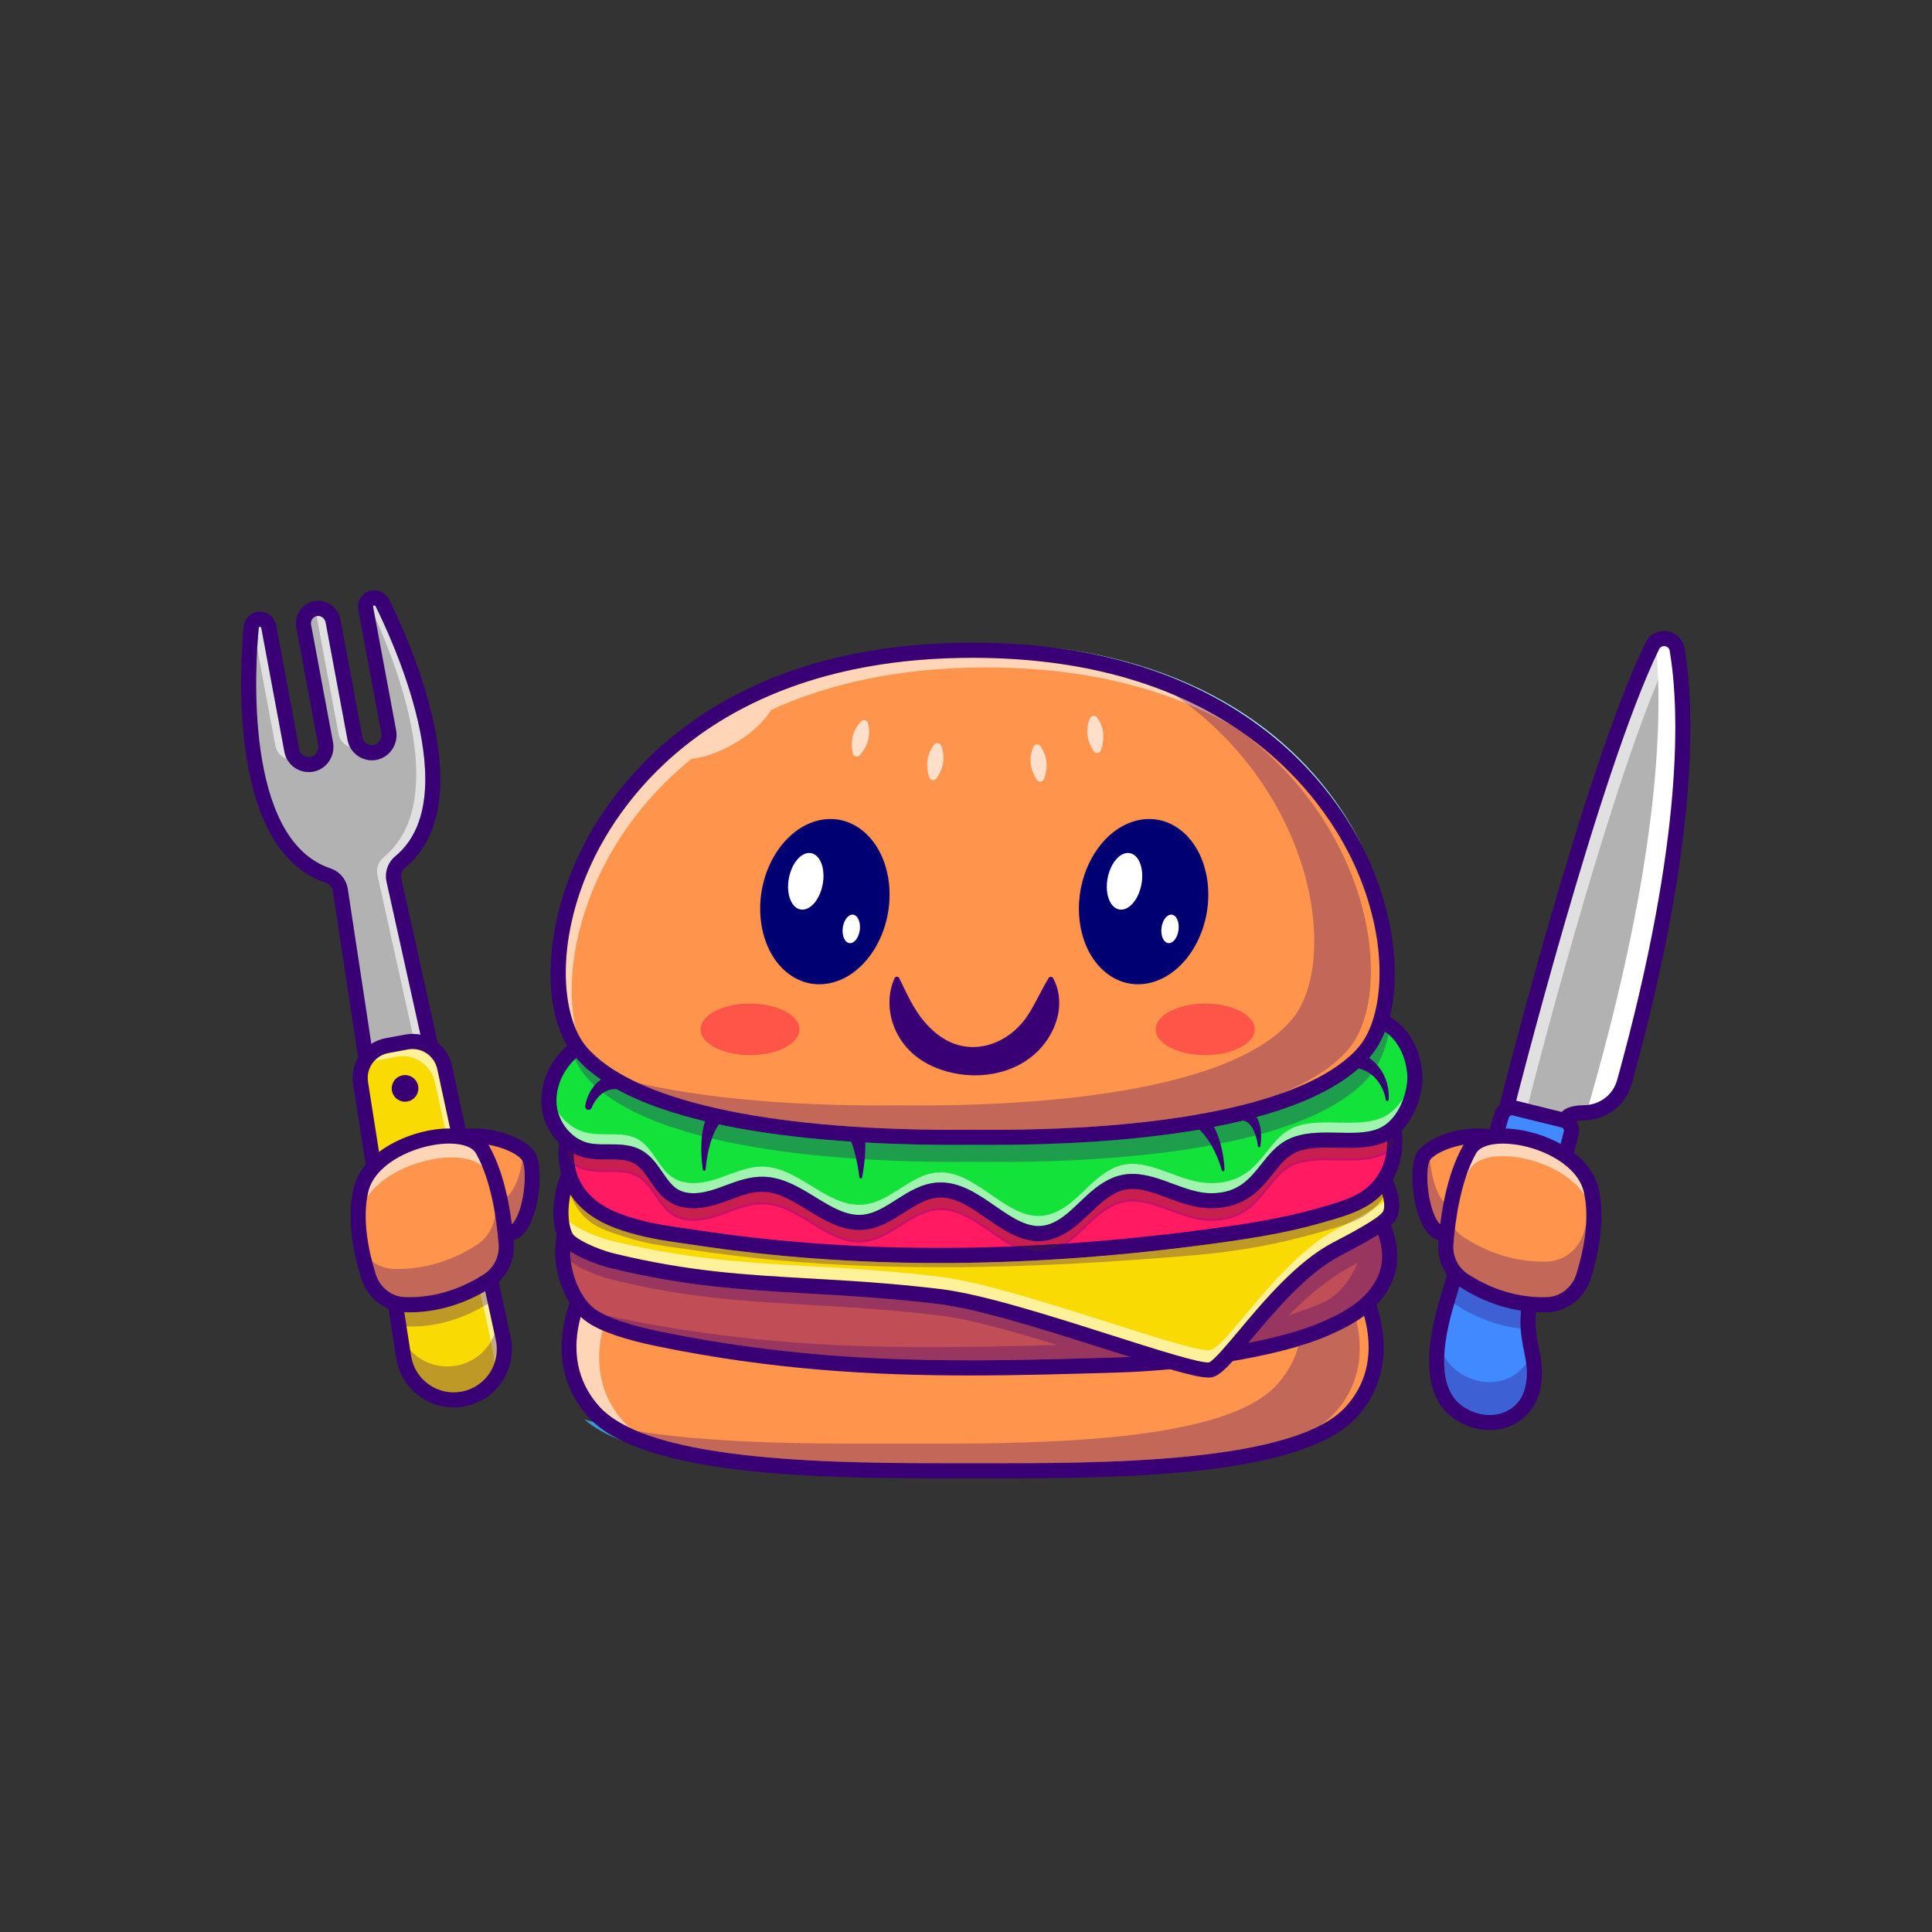 <?xml version="1.0" encoding="UTF-8" standalone="no"?>
<svg
   xmlns:dc="http://purl.org/dc/elements/1.1/"
   xmlns:cc="http://creativecommons.org/ns#"
   xmlns:rdf="http://www.w3.org/1999/02/22-rdf-syntax-ns#"
   xmlns:svg="http://www.w3.org/2000/svg"
   xmlns="http://www.w3.org/2000/svg"
   xmlns:sodipodi="http://sodipodi.sourceforge.net/DTD/sodipodi-0.dtd"
   xmlns:inkscape="http://www.inkscape.org/namespaces/inkscape"
   version="1.1"
   id="svg2"
   xml:space="preserve"
   width="5333.333"
   height="5333.333"
   viewBox="0 0 5333.333 5333.333"
   sodipodi:docname="burguer-kawai.svg"
   inkscape:version="1.0.2-2 (e86c870879, 2021-01-15)"><rect x="0" y="0" width="5333.333" height="5333.333" fill="#333333" stroke="none"/><defs
     id="defs6" /><sodipodi:namedview
     pagecolor="#ffffff"
     bordercolor="#666666"
     borderopacity="1"
     objecttolerance="10"
     gridtolerance="10"
     guidetolerance="10"
     inkscape:pageopacity="0"
     inkscape:pageshadow="2"
     inkscape:window-width="1920"
     inkscape:window-height="1009"
     id="namedview4"
     inkscape:document-rotation="0"
     showgrid="false"
     inkscape:zoom="0.126"
     inkscape:cx="2964.7181"
     inkscape:cy="1770.3876"
     inkscape:window-x="-8"
     inkscape:window-y="-8"
     inkscape:window-maximized="1"
     inkscape:current-layer="g10" /><g
     id="g10"
     inkscape:groupmode="layer"
     inkscape:label="ink_ext_XXXXXX"
     transform="matrix(1.333,0,0,-1.333,0,5333.333)"><path
       d="m 2809.02,1353.54 c 0,0 99.12,-155.11 -10.3,-276.11 -114.77,-126.93 -534.63,-122.29 -784.45,-122.29 -249.83,0 -669.69,-4.64 -784.46,122.29 -109.42,121 -10.3,276.11 -10.3,276.11 h 1589.51"
       style="fill:#ff954d;fill-opacity:1;fill-rule:nonzero;stroke:none;stroke-width:0.1"
       id="path16" /><path
       d="m 1303.96,1044.29 c -26.02,12.36 -47.31,26.78 -62.55,43.63 -56.35,62.32 -53.12,134.24 -38.91,186.19 4.38,-4.15 9.03,-7.93 13.95,-11.27 8.63,-5.85 18.96,-11.42 31.07,-16.74 -12.71,-54.81 -12.33,-127.14 44.69,-190.2 3.62,-3.99 7.54,-7.86 11.75,-11.61"
       style="fill:#ffd5b8;fill-opacity:1;fill-rule:nonzero;stroke:none;stroke-width:0.1"
       id="path18" /><path
       d="m 1288.39,1017.25 c -31.36,12.23 -57.99,26.8 -78.32,44.12 6.18,-1.82 12.5,-3.59 18.94,-5.28 16.06,-14.73 36.11,-27.6 59.38,-38.84"
       style="fill:#3899d5;fill-opacity:1;fill-rule:nonzero;stroke:none;stroke-width:0.1"
       id="path20" /><path
       d="m 2067.88,970.77 c -9.54,0 -18.91,0 -28.02,0.01 l -25.59,0.01 -25.6,-0.01 c -6.83,0 -13.79,0 -20.88,0 -198.82,0 -492.73,2 -647.95,66.47 152.18,-24.56 339.89,-25.93 486.96,-25.93 18.43,0 36.21,0.02 53.21,0.02 17.06,0 34.94,-0.02 53.44,-0.02 252.34,0 624.1,4.04 731.02,122.3 23.06,25.5 36.86,52.52 44.28,79.29 21.93,6.54 42.22,13.67 60.18,21.38 20.11,8.63 40.92,18.54 60.35,30.94 12.63,-54.77 12.13,-126.94 -44.8,-189.89 -8.79,-9.72 -19.37,-18.67 -31.52,-26.91 -145.29,-74.59 -455.32,-77.66 -665.08,-77.66"
       style="fill:#c36859;fill-opacity:1;fill-rule:nonzero;stroke:none;stroke-width:0.1"
       id="path22" /><path
       d="m 2068.34,939.48 c -9.67,0 -19.15,0 -28.5,0.01 l -25.57,0.01 -25.58,-0.01 c -260.73,-0.29 -654.88,-0.39 -770.49,127.45 -116.08,128.37 -12.93,293.37 -11.87,295.02 l 26.36,-16.84 c -3.76,-5.93 -91.22,-146.68 8.72,-257.2 106.28,-117.53 507.56,-117.22 747.26,-117.14 l 25.6,0.01 25.59,-0.01 c 239.78,-0.17 640.98,-0.38 747.26,117.14 100.25,110.86 9.65,255.75 8.72,257.2 l 26.37,16.84 c 1.05,-1.65 104.2,-166.65 -11.88,-295.02 C 2698.86,943.67 2328.48,939.48 2068.34,939.48"
       style="fill:#390075;fill-opacity:1;fill-rule:nonzero;stroke:none;stroke-width:0.1"
       id="path24" /><path
       d="m 2868.18,1352.52 c -22.89,-52.61 -73.46,-81.56 -125.41,-103.85 -41.58,-17.84 -97.44,-32.94 -158.81,-44.87 -85.11,-16.47 -180.87,-26.75 -263.95,-29.34 -0.59,-0.04 -1.17,-0.08 -1.76,-0.08 -327.24,-9.89 -611.41,-16.23 -951.88,53.44 -41.97,8.56 -105.49,23.82 -141.13,47.95 -35.67,24.18 -56.13,76.47 -59.57,119.93 -0.39,4.97 -0.47,11.11 -0.19,17.99 1.44,34.82 12.16,88.09 37.7,99.71 l 1632.57,9.39 c 15.02,-28.95 29.02,-56.88 36.49,-84.45 7.75,-28.71 8.45,-57.03 -4.06,-85.82"
       style="fill:#c14d56;fill-opacity:1;fill-rule:nonzero;stroke:none;stroke-width:0.1"
       id="path26" /><path
       d="m 1203.71,1511.05 c -22.31,-10.69 -34.24,-57.88 -35.88,-97.45 -0.27,-6.65 -0.2,-12.78 0.19,-17.71 3.27,-41.29 22.64,-93.85 58.54,-118.17 26.59,-18.01 73.79,-34.02 140.28,-47.6 349.79,-71.57 642,-62.73 951.34,-53.39 0.6,0 1.14,0.04 1.67,0.08 85,2.64 181.07,13.32 263.67,29.29 64.71,12.59 119.45,28.05 158.32,44.72 48.36,20.76 100.93,49.18 124.18,102.64 11.23,25.84 12.49,52.62 3.95,84.27 -7.23,26.7 -20.4,53.29 -35.64,82.7 l -1630.62,-9.38 m 805.8,-345.24 c -203.66,0 -410.84,12.08 -643.6,59.71 -68.05,13.89 -114.49,29.69 -141.99,48.31 -37.19,25.2 -57.23,79.27 -60.59,121.69 -0.4,5.12 -0.47,11.44 -0.2,18.27 1.32,31.79 11.03,88.99 39.08,101.75 l 0.96,0.21 1634.01,9.4 0.66,-1.28 c 15.65,-30.16 29.21,-57.37 36.67,-84.92 8.83,-32.73 7.51,-60.49 -4.18,-87.37 -23.9,-54.95 -77.43,-83.95 -126.63,-105.07 -39.17,-16.81 -94.26,-32.38 -159.29,-45.02 -82.83,-16.02 -179.17,-26.73 -264.33,-29.38 -0.56,-0.04 -1.19,-0.07 -1.83,-0.07 -103.88,-3.14 -205.88,-6.23 -308.74,-6.23"
       style="fill:#390075;fill-opacity:1;fill-rule:nonzero;stroke:none;stroke-width:0.1"
       id="path28" /><path
       d="m 2009.64,1183.82 c -202.76,0 -408.93,12.02 -640.12,59.31 -49.72,10.17 -88.13,21.57 -114.64,34 10.59,-2.5 20.69,-4.67 29.78,-6.52 230.26,-47.11 434.77,-59.46 644.28,-59.46 85.19,0 171.21,2.04 260.11,4.62 -91.68,28.2 -183.06,53.82 -243.8,61.1 -271.9,32.54 -427.03,13.22 -676.35,73.73 -27.82,6.76 -67.21,22.38 -86.74,37.92 -0.38,2.87 -0.68,5.68 -0.9,8.43 -0.3,3.83 -0.41,8.03 -0.34,12.47 25.57,-16.82 63.84,-29.94 84.29,-34.9 156.5,-37.98 273.78,-44.65 409.57,-52.37 81.79,-4.65 166.35,-9.46 268.61,-21.7 83.77,-10.03 231.37,-57.03 349.97,-94.8 16.51,-5.26 31.99,-10.18 46.5,-14.76 -7.52,-0.35 -14.89,-0.63 -22.08,-0.85 -103.71,-3.14 -205.49,-6.22 -308.14,-6.22 m 575.5,36.12 c 1.61,1.91 3.25,3.87 4.93,5.87 48.89,58.34 115.86,138.24 184.79,174.16 33.96,17.71 60.15,31.96 79.27,44.16 9.9,-30.1 11.78,-57.59 -0.31,-85.38 -21.4,-49.19 -71.27,-75.98 -117.22,-95.7 -40.7,-17.46 -93.97,-31.84 -151.46,-43.11 m 226.51,165.63 c -4.7,-2.47 -9.41,-4.9 -14.11,-7.37 -45.22,-23.6 -89.23,-61.17 -129.75,-102.17 57.34,24.77 104.74,21.64 143.86,109.54"
       style="fill:#98365f;fill-opacity:1;fill-rule:nonzero;stroke:none;stroke-width:0.1"
       id="path30" /><path
       d="m 2009.24,1152.52 c -204.3,0 -412.19,12.13 -645.99,59.96 -69.87,14.29 -117.89,30.76 -146.8,50.36 -40.85,27.68 -62.77,86.06 -66.38,131.64 -2.2,27.69 5.02,114.23 46.64,133.15 l 12.95,-28.49 c -19.11,-8.69 -31.03,-68.95 -28.4,-102.19 2.92,-36.88 20.67,-86.47 52.75,-108.21 25.08,-17 70.67,-32.34 135.51,-45.61 348.24,-71.24 639.69,-62.43 948.26,-53.09 128.85,3.9 314.86,28.41 418.82,73.01 45.95,19.72 95.82,46.51 117.22,95.7 20.94,48.13 -0.04,95.36 -31.96,156.82 l 27.78,14.42 c 28.77,-55.4 61.38,-118.2 32.87,-183.72 -25.76,-59.22 -81.98,-89.83 -133.58,-111.98 -107.7,-46.21 -298.5,-71.54 -430.2,-75.53 -104.14,-3.15 -206.37,-6.24 -309.49,-6.24"
       style="fill:#390075;fill-opacity:1;fill-rule:nonzero;stroke:none;stroke-width:0.1"
       id="path32" /><path
       d="m 2877.76,1484.37 c -9.9,-17.32 -58.87,-43.8 -110.15,-70.52 -118.99,-62.04 -227.38,-244.12 -261.25,-249.71 -44.99,-7.43 -404.61,133.11 -561.11,151.84 -271.9,32.55 -427.03,13.22 -676.35,73.74 -34.62,8.41 -87.15,30.55 -97.05,49.16 -14.55,27.35 -22.18,65.25 -1.33,114.89 l 3.76,0.08 1674.1,28.51 c 10.21,-9.04 20.27,-25.43 26.76,-42.87 7.47,-20.22 10.17,-41.89 2.62,-55.12"
       style="fill:#f9db03;fill-opacity:1;fill-rule:nonzero;stroke:none;stroke-width:0.1"
       id="path34" /><path
       d="m 1172.1,1551.45 c -16.62,-40.45 -16.01,-77.95 1.83,-111.46 8.91,-16.77 57.5,-38.76 95.52,-47.99 154.91,-37.6 271.44,-44.22 406.36,-51.89 82.06,-4.66 166.91,-9.49 269.71,-21.79 85.45,-10.24 233.91,-57.51 353.2,-95.5 100.52,-32.01 187.26,-59.66 207.26,-56.37 12.6,2.08 38.07,32.47 70.31,70.93 49.86,59.49 118.14,140.97 190.24,178.56 50.01,26.05 99.64,52.89 109.19,69.6 6.4,11.22 5.36,31.08 -2.79,53.14 -6.29,16.9 -15.98,32.62 -25.43,41.32 l -1675.4,-28.55 m 1330.24,-389.94 c -26.59,0 -106.03,25.3 -205.05,56.83 -119.1,37.93 -267.32,85.14 -352.33,95.31 -102.65,12.29 -187.43,17.11 -269.41,21.77 -135.16,7.68 -251.88,14.32 -407.21,52.01 -34.57,8.4 -88.05,30.57 -98.56,50.35 -18.74,35.21 -19.22,74.54 -1.43,116.9 l 0.59,1.41 5.29,0.11 1675.03,28.53 0.68,-0.61 c 10.37,-9.17 20.61,-25.55 27.4,-43.81 8.75,-23.69 9.65,-44.5 2.46,-57.1 -10.19,-17.83 -58.37,-43.97 -111.1,-71.44 -71.26,-37.16 -139.2,-118.22 -188.81,-177.41 -34.15,-40.74 -58.82,-70.18 -73.15,-72.54 -1.25,-0.21 -2.72,-0.31 -4.4,-0.31"
       style="fill:#390075;fill-opacity:1;fill-rule:nonzero;stroke:none;stroke-width:0.1"
       id="path36" /><path
       d="m 2501.27,1179.4 c -22.5,0 -115.72,29.73 -198.41,56.06 -126.11,40.16 -269.03,85.68 -355.75,96.06 -103.22,12.36 -188.29,17.2 -270.55,21.87 -134.27,7.64 -250.23,14.23 -403.96,51.54 -39.48,9.58 -81.5,31.08 -86.94,41.3 -3.42,6.44 -5.95,15.28 -7.28,25.79 17.77,-16.58 60.76,-33.93 90.52,-41.15 249.32,-60.52 404.45,-41.19 676.35,-73.74 152.48,-18.25 497.83,-152.16 557.05,-152.16 1.55,0 2.9,0.09 4.06,0.28 33.87,5.59 142.26,187.71 261.25,249.71 7.68,4.01 15.31,8.01 22.76,11.97 19.84,7.46 37.83,16.63 53.22,30.16 8.83,5.56 16.44,10.84 22.35,15.73 1.25,-8.65 0.85,-16.1 -1.77,-20.7 -8.37,-14.67 -72.81,-48.26 -103.78,-64.4 -74.44,-38.8 -143.72,-121.46 -194.31,-181.81 -23.65,-28.23 -53.1,-63.35 -62.28,-66.34 -0.7,-0.11 -1.55,-0.17 -2.53,-0.17"
       style="fill:#fdf19a;fill-opacity:1;fill-rule:nonzero;stroke:none;stroke-width:0.1"
       id="path38" /><path
       d="m 2502.66,1148.25 c -27.68,0 -93.41,20.49 -209.3,57.4 -118.6,37.77 -266.2,84.77 -349.97,94.8 -102.26,12.24 -186.82,17.05 -268.61,21.7 -135.79,7.72 -253.07,14.39 -409.57,52.37 -28.79,6.99 -92.88,30.12 -107.18,57.02 -18.06,33.96 -15.63,93.5 5.9,144.79 l 28.86,-12.11 c -20.02,-47.69 -18.62,-96.38 -7.13,-117.99 5.44,-10.22 47.46,-31.72 86.94,-41.3 153.73,-37.31 269.69,-43.9 403.96,-51.54 82.26,-4.67 167.33,-9.51 270.55,-21.87 86.72,-10.38 229.64,-55.9 355.75,-96.06 86.31,-27.48 184.09,-58.66 200.94,-55.89 9.18,2.99 38.63,38.11 62.28,66.34 50.59,60.35 119.87,143.01 194.31,181.81 30.97,16.14 95.41,49.73 103.78,64.4 8.62,15.13 -6.77,61.36 -26.14,78.52 l 20.75,23.42 c 26.11,-23.13 51.09,-84.94 32.58,-117.43 -10.93,-19.17 -47.81,-40.85 -116.5,-76.66 -68.93,-35.92 -135.9,-115.82 -184.79,-174.16 -42.98,-51.28 -62.76,-74.08 -81.17,-77.11 -1.81,-0.3 -3.89,-0.45 -6.24,-0.45"
       style="fill:#390075;fill-opacity:1;fill-rule:nonzero;stroke:none;stroke-width:0.1"
       id="path40" /><path
       d="m 1949.51,1376.64 c -170.01,0 -341.48,9.62 -508.49,34.84 -49.83,7.55 -93.03,10.38 -147.09,28.1 -32.62,10.72 -63.56,19.02 -86.72,44.64 -11.57,12.75 -20.16,27.2 -25.92,42.72 4.25,-6.56 9.03,-12.78 14.31,-18.62 22.13,-24.42 51.52,-42.06 92.52,-55.51 46.38,-15.2 85.26,-20.77 126.43,-26.66 8,-1.15 16.08,-2.3 24.32,-3.54 164.21,-24.8 332.27,-37.2 506.75,-37.2 170.47,0 347.08,11.84 532.1,35.51 104.13,13.32 183.93,25.97 259.9,47.85 l 7.16,2.06 c 44.13,12.65 86.32,24.74 117.63,57.26 0.77,-2.49 1.44,-4.96 2.02,-7.39 -6.25,-9.15 -13.22,-16.91 -20.84,-23.61 -14.98,-9.43 -33.49,-19.67 -53.22,-30.16 -17.74,-6.66 -36.96,-11.95 -57.1,-17.76 -77.73,-22.37 -160.68,-39.09 -257.54,-47.37 -168.99,-14.43 -346.79,-25.16 -526.22,-25.16"
       style="fill:#bf9925;fill-opacity:1;fill-rule:nonzero;stroke:none;stroke-width:0.1"
       id="path42" /><path
       d="m 2790.37,1466.93 c 19.73,10.49 38.24,20.73 53.22,30.16 -15.39,-13.53 -33.38,-22.7 -53.22,-30.16"
       style="fill:#c2a88f;fill-opacity:1;fill-rule:nonzero;stroke:none;stroke-width:0.1"
       id="path44" /><path
       d="m 2864.43,1520.7 c -0.58,2.43 -1.25,4.9 -2.02,7.39 4.11,4.28 8.04,8.91 11.76,13.94 0.33,-0.85 0.65,-1.69 0.97,-2.54 -1.29,-2.82 -2.7,-5.59 -4.23,-8.29 -2.06,-3.69 -4.22,-7.18 -6.48,-10.5"
       style="fill:#390075;fill-opacity:1;fill-rule:nonzero;stroke:none;stroke-width:0.1"
       id="path46" /><path
       d="m 2888.24,1628.4 c -1.05,-22.06 -6.73,-43.65 -17.33,-62.59 -29.61,-52.92 -79.79,-65.36 -137.64,-82.02 -77.73,-22.37 -161.12,-35.01 -257.54,-47.37 -348.83,-44.59 -691.25,-50.19 -1034.53,1.64 -49.83,7.55 -94.15,11.89 -148.21,29.61 -32.62,10.72 -62.62,25.55 -85.78,51.17 -21.2,23.39 -32.42,52.45 -34.54,83.43 -0.58,7.71 -0.58,15.53 0,23.39 3.05,42.48 18.04,88.79 36.85,123.57 l 1611.87,14.39 c 45.57,-26.56 69.43,-82.18 66.85,-135.22"
       style="fill:#ff1a61;fill-opacity:1;fill-rule:nonzero;stroke:none;stroke-width:0.1"
       id="path48" /><path
       d="m 1210.93,1746.89 c -19.69,-36.83 -33.09,-82.1 -35.91,-121.39 -0.58,-7.74 -0.58,-15.49 0,-23.05 2.15,-31.55 13.88,-59.92 33.93,-82.04 19.88,-21.98 46.82,-38.03 84.77,-50.5 44.79,-14.68 82.84,-20.14 123.11,-25.91 8.13,-1.16 16.35,-2.35 24.72,-3.61 322.91,-48.76 661.1,-49.29 1033.88,-1.64 103.41,13.26 182.5,25.8 257.19,47.29 l 7.24,2.08 c 54.25,15.56 101.11,28.98 129,78.84 10.08,18 15.97,39.28 17.03,61.55 2.68,54.9 -23.47,108.15 -65.12,132.76 l -1609.84,-14.38 m 734.66,-348.18 c -173.84,0 -341.22,12.34 -504.74,37.03 -8.36,1.27 -16.56,2.44 -24.68,3.61 -40.49,5.8 -78.73,11.28 -123.91,26.09 -38.77,12.74 -66.35,29.21 -86.79,51.82 -20.77,22.91 -32.92,52.25 -35.14,84.85 -0.59,7.78 -0.59,15.77 0,23.73 2.9,40.35 16.78,86.9 37.12,124.51 l 0.66,1.22 1.39,0.01 1612.52,14.4 0.56,-0.33 c 44.12,-25.71 70.82,-79.64 68.01,-137.36 -1.1,-22.99 -7.2,-44.99 -17.63,-63.62 -28.84,-51.55 -76.56,-65.23 -131.81,-81.06 l -7.23,-2.08 c -74.98,-21.58 -154.26,-34.15 -257.89,-47.44 -184.47,-23.58 -360.55,-35.38 -530.44,-35.38"
       style="fill:#390075;fill-opacity:1;fill-rule:nonzero;stroke:none;stroke-width:0.1"
       id="path50" /><path
       d="m 1945.62,1385.41 c -174.48,0 -342.54,12.4 -506.75,37.2 -8.24,1.24 -16.32,2.39 -24.32,3.54 -41.17,5.89 -80.05,11.46 -126.43,26.66 -41,13.45 -70.39,31.09 -92.52,55.51 -28.13,31.06 -41.82,73.13 -38.54,118.47 3.05,42.19 17.52,90.74 38.71,129.89 l 27.52,-14.89 c -19.18,-35.44 -32.28,-79.28 -35.02,-117.25 -2.7,-37.27 7.86,-70.19 30.53,-95.21 18.32,-20.23 43.45,-35.1 79.08,-46.78 43.76,-14.36 81.33,-19.73 121.1,-25.42 8.08,-1.16 16.24,-2.33 24.56,-3.59 321.75,-48.58 658.74,-49.1 1030.2,-1.58 102.67,13.13 181.17,25.56 255.21,46.88 l 7.22,2.07 c 53.55,15.34 95.84,27.47 121.09,72.54 32.8,58.57 11.53,144.42 -43.76,176.67 l 15.76,27.03 c 70.2,-40.94 96.56,-145.31 55.3,-218.99 -31.54,-56.32 -84.11,-71.38 -139.78,-87.33 l -7.16,-2.06 c -75.97,-21.88 -155.77,-34.53 -259.9,-47.85 -185.02,-23.67 -361.63,-35.51 -532.1,-35.51"
       style="fill:#390075;fill-opacity:1;fill-rule:nonzero;stroke:none;stroke-width:0.1"
       id="path52" /><path
       d="m 2107.45,1420.21 c -18.04,8.35 -35.82,20.63 -54.06,33.24 -33.09,22.87 -67.24,46.47 -105.46,46.47 -2.16,0 -4.35,-0.08 -6.54,-0.24 -28.95,-2.08 -54.11,-18.1 -78.43,-33.6 -22.92,-14.61 -46.62,-29.7 -73.17,-32.75 -3.57,-0.4 -7.11,-0.6 -10.6,-0.6 -34.4,0 -65.17,18.85 -97.57,38.71 -31.7,19.44 -64.5,39.54 -101.2,40.34 -0.71,0.01 -1.42,0.02 -2.13,0.02 -24.9,0 -48.76,-8.85 -71.84,-17.43 -6.51,-2.42 -13.01,-4.83 -19.53,-7.05 -18.97,-6.44 -36.01,-9.66 -51.03,-9.66 -15.57,0 -28.96,3.47 -40.06,10.4 -14.69,9.15 -24.98,24.18 -34.93,38.7 -10.65,15.54 -21.67,31.62 -38.25,41.13 -17.69,10.14 -38.16,10.92 -58.29,10.92 -1.8,0 -3.6,-0.01 -5.4,-0.01 -1.56,-0.01 -3.13,-0.01 -4.71,-0.01 -11.72,0 -23.66,0.21 -34.93,2.34 -10.45,1.96 -20.61,5.93 -30.01,11.68 -0.91,6.24 -1.39,12.65 -1.45,19.22 8.82,-4.44 18.25,-7.7 28.11,-9.56 12.65,-2.38 25.34,-2.65 37.73,-2.65 1.76,0 3.53,0.01 5.28,0.01 1.46,0.01 2.91,0.01 4.36,0.01 18.77,0 36.31,-0.51 50.31,-8.53 12.99,-7.46 22.37,-21.15 32.31,-35.65 11.01,-16.07 22.4,-32.69 40.31,-43.85 14.04,-8.76 30.61,-13.13 49.58,-13.13 17.06,0 36.07,3.54 56.9,10.64 6.67,2.27 13.33,4.74 19.99,7.21 22.43,8.33 43.6,16.28 65.16,16.28 0.71,0 1.42,-0.01 2.14,-0.02 31.81,-0.69 61.12,-18.65 92.14,-37.67 33.25,-20.38 67.55,-41.37 107.06,-41.37 4.15,0 8.35,0.23 12.62,0.72 30.67,3.52 56.15,19.75 80.79,35.45 23.46,14.96 45.62,29.08 70.02,30.83 1.78,0.12 3.55,0.18 5.31,0.18 32.51,0 62.99,-21.04 95.15,-43.26 33.6,-23.22 68.15,-47.1 107.38,-47.09 7.97,0 16.13,0.98 24.51,3.16 34.27,8.9 58.63,32.17 82.2,54.69 18.6,17.78 36.19,34.58 57.83,43.99 10.02,4.36 20.11,6.16 30.4,6.16 22.62,0 46.24,-8.75 72.29,-18.39 28.65,-10.61 58.28,-21.58 90.28,-21.58 0.1,0 0.2,0 0.3,0 71.12,0.14 102.83,39.98 128.31,71.99 12.82,16.12 24.94,31.34 40.45,40.4 19.26,11.24 43.73,13.28 70.27,13.28 7.42,0 15,-0.16 22.67,-0.32 7.62,-0.16 15.29,-0.31 22.96,-0.31 24.88,0 49.69,1.66 72.06,10.49 2.65,1.04 5.23,2.19 7.74,3.44 0.08,-6.36 -0.27,-12.72 -1.05,-19 -4.29,-2.68 -8.74,-4.92 -13.33,-6.72 -19.59,-7.73 -42.43,-9.25 -65.61,-9.25 -7.47,0 -14.99,0.16 -22.43,0.32 -7.47,0.15 -14.98,0.31 -22.46,0.31 -28.69,0 -56.93,-2.29 -79.94,-15.72 -18.45,-10.77 -31.59,-27.28 -45.5,-44.76 -25.45,-31.98 -51.77,-65.05 -114.19,-65.17 h -0.26 c -28.76,0 -56.84,10.4 -84,20.46 -26.88,9.95 -52.77,19.54 -78.66,19.54 -12.46,0 -24.92,-2.22 -37.5,-7.7 -24.61,-10.69 -44.2,-29.41 -63.15,-47.51 -14.5,-13.85 -28.49,-27.22 -44.35,-37.12 -31.19,-2.05 -62.15,-3.74 -92.9,-5.05"
       style="fill:#c81f4e;fill-opacity:1;fill-rule:nonzero;stroke:none;stroke-width:0.1"
       id="path54" /><path
       d="m 2150.53,1409.58 c -14.75,0 -29,4.12 -43.08,10.63 30.75,1.31 61.71,3 92.9,5.05 -9.18,-5.72 -18.98,-10.29 -29.87,-13.11 -6.77,-1.76 -13.41,-2.57 -19.95,-2.57 m -961.22,183.23 c -4.99,3.05 -9.77,6.6 -14.27,10.62 -0.37,5.37 -0.45,10.84 -0.25,16.32 4.18,-2.86 8.55,-5.44 13.07,-7.72 0.06,-6.57 0.54,-12.98 1.45,-19.22 m 1682.42,25.77 c 0.78,6.28 1.13,12.64 1.05,19 4.54,2.25 8.85,4.83 12.95,7.67 0.3,-5.22 0.34,-10.48 0.11,-15.76 -4.46,-4.19 -9.18,-7.84 -14.11,-10.91"
       style="fill:#3e0c5c;fill-opacity:1;fill-rule:nonzero;stroke:none;stroke-width:0.1"
       id="path56" /><path
       d="m 2097.45,1419.8 c -15.97,8.29 -31.51,19.03 -46.85,29.63 -32.46,22.44 -66.05,45.6 -102.73,45.6 -2.03,0 -4.07,-0.08 -6.13,-0.22 -27.72,-1.99 -52.34,-17.68 -76.15,-32.85 -23.39,-14.91 -47.57,-30.32 -75.24,-33.48 -3.7,-0.43 -7.37,-0.63 -11.01,-0.63 -36.02,0 -68.63,20.02 -100.27,39.42 -31.16,19.1 -63.37,38.85 -98.75,39.61 -0.71,0.02 -1.43,0.03 -2.15,0.03 -24.04,0 -47.38,-8.72 -70.02,-17.12 -6.55,-2.44 -13.09,-4.87 -19.66,-7.1 -19.47,-6.61 -37.04,-9.91 -52.62,-9.91 -16.5,0 -30.75,3.71 -42.63,11.13 -15.55,9.69 -26.14,25.15 -36.38,40.09 -10.81,15.78 -21.03,30.7 -36.65,39.66 -16.71,9.57 -35.82,10.26 -56.06,10.26 -1.72,0 -3.44,-0.01 -5.17,-0.01 -1.8,-0.01 -3.6,-0.02 -5.41,-0.02 -11.72,0 -23.68,0.27 -35.15,2.43 -9.71,1.83 -19.16,5.28 -28.04,10.21 -0.4,2.07 -0.76,4.17 -1.07,6.28 9.4,-5.75 19.56,-9.72 30.01,-11.68 11.27,-2.13 23.21,-2.34 34.93,-2.34 1.58,0 3.15,0 4.71,0.01 1.8,0 3.6,0.01 5.4,0.01 20.13,0 40.6,-0.78 58.29,-10.92 16.58,-9.51 27.6,-25.59 38.25,-41.13 9.95,-14.52 20.24,-29.55 34.93,-38.7 11.1,-6.93 24.49,-10.4 40.06,-10.4 15.02,0 32.06,3.22 51.03,9.66 6.52,2.22 13.02,4.63 19.53,7.05 23.08,8.58 46.94,17.43 71.84,17.43 0.71,0 1.42,-0.01 2.13,-0.02 36.7,-0.8 69.5,-20.9 101.2,-40.34 32.4,-19.86 63.17,-38.71 97.57,-38.71 3.49,0 7.03,0.2 10.6,0.6 26.55,3.05 50.25,18.14 73.17,32.75 24.32,15.5 49.48,31.52 78.43,33.6 2.19,0.16 4.38,0.24 6.54,0.24 38.22,0 72.37,-23.6 105.46,-46.47 18.24,-12.61 36.02,-24.89 54.06,-33.24 -3.33,-0.14 -6.67,-0.28 -10,-0.41"
       style="fill:#c31267;fill-opacity:1;fill-rule:nonzero;stroke:none;stroke-width:0.1"
       id="path58" /><path
       d="m 2150.88,1404.75 c -18.48,0 -36.2,6.1 -53.43,15.05 3.33,0.13 6.67,0.27 10,0.41 14.08,-6.51 28.33,-10.63 43.08,-10.63 6.54,0 13.18,0.81 19.95,2.57 10.89,2.82 20.69,7.39 29.87,13.11 3.23,0.22 6.46,0.43 9.69,0.65 -11.58,-8.17 -24.13,-14.81 -38.33,-18.49 -7.06,-1.83 -14,-2.67 -20.83,-2.67 m -960.5,181.78 c -6.84,3.8 -13.34,8.46 -19.35,13.93 l -0.72,0.66 -0.07,0.96 c -0.53,6.93 -0.59,14.01 -0.18,21.09 1.55,-1.18 3.13,-2.32 4.73,-3.42 -0.2,-5.48 -0.12,-10.95 0.25,-16.32 4.5,-4.02 9.28,-7.57 14.27,-10.62 0.31,-2.11 0.67,-4.21 1.07,-6.28 m 1680.43,25.82 c 0.35,2.06 0.66,4.14 0.92,6.23 4.93,3.07 9.65,6.72 14.11,10.91 0.23,5.28 0.19,10.54 -0.11,15.76 1.6,1.12 3.18,2.28 4.72,3.48 0.48,-6.74 0.57,-13.56 0.23,-20.45 l -0.05,-0.98 -0.7,-0.67 c -5.96,-5.71 -12.36,-10.49 -19.12,-14.28"
       style="fill:#390075;fill-opacity:1;fill-rule:nonzero;stroke:none;stroke-width:0.1"
       id="path60" /><path
       d="m 2200.35,1425.26 c 15.86,9.9 29.85,23.27 44.35,37.12 18.95,18.1 38.54,36.82 63.15,47.51 12.58,5.48 25.04,7.7 37.5,7.7 25.89,0 51.78,-9.59 78.66,-19.54 27.16,-10.06 55.24,-20.46 84,-20.46 h 0.26 c 62.42,0.12 88.74,33.19 114.19,65.17 13.91,17.48 27.05,33.99 45.5,44.76 23.01,13.43 51.25,15.72 79.94,15.72 7.48,0 14.99,-0.16 22.46,-0.31 7.44,-0.16 14.96,-0.32 22.43,-0.32 23.18,0 46.02,1.52 65.61,9.25 4.59,1.8 9.04,4.04 13.33,6.72 -0.26,-2.09 -0.57,-4.17 -0.92,-6.23 -3.45,-1.94 -7,-3.62 -10.63,-5.04 -20.33,-8.03 -43.69,-9.58 -67.32,-9.58 -7.54,0 -15.1,0.15 -22.61,0.31 -7.4,0.15 -14.86,0.31 -22.27,0.31 -28.05,0 -55.55,-2.2 -77.56,-15.05 -17.65,-10.31 -30.52,-26.47 -44.14,-43.58 -26.17,-32.89 -53.23,-66.89 -118,-67.02 -0.09,0 -0.19,0 -0.28,0 -29.63,0 -58.12,10.55 -85.69,20.76 -26.41,9.79 -51.83,19.19 -76.98,19.19 -11.88,0 -23.7,-2.09 -35.53,-7.24 -23.82,-10.35 -43.09,-28.76 -61.73,-46.56 -12.08,-11.55 -24.38,-23.31 -38.03,-32.94 -3.23,-0.22 -6.46,-0.43 -9.69,-0.65"
       style="fill:#c31267;fill-opacity:1;fill-rule:nonzero;stroke:none;stroke-width:0.1"
       id="path62" /><path
       d="m 2859.3,1648.7 c -26.36,-10.4 -57.7,-9.75 -88.99,-9.1 -36.37,0.76 -72.69,1.51 -101.11,-15.07 -51.87,-30.28 -63.37,-110.08 -160.93,-110.27 -28.68,-0.06 -56.32,9.95 -83.38,19.97 -39.48,14.61 -77.7,29.22 -116.07,12.53 -52.96,-23 -81.86,-83.39 -137.72,-97.86 -43.22,-11.23 -81.47,15.65 -120.38,42.53 -34.55,23.87 -69.62,47.75 -109.15,44.93 -55.55,-3.99 -96.15,-60 -151.5,-66.34 -75.41,-8.64 -133.81,76.78 -209.69,78.43 -32.12,0.66 -62.24,-13.97 -92.67,-24.33 -30.43,-10.33 -65.91,-16.04 -93.17,0.97 -30.87,19.25 -41.54,61.69 -73.11,79.8 -18.71,10.71 -40.48,10.64 -62.46,10.58 -13.51,-0.05 -27.09,-0.09 -40.1,2.37 -50.11,9.46 -86.05,61.33 -81.91,112.18 3.13,38.92 21.32,69 46.98,92.94 26.79,25.07 61.72,43.46 96.22,58.36 l 1469.85,33.37 c 41.58,-5.79 84.41,-11.94 120.63,-33.14 2.82,-1.64 5.55,-3.44 8.18,-5.31 30.94,-22.14 47.36,-59.19 51,-97.72 3.68,-38.52 -18.23,-109.21 -70.52,-129.82"
       style="fill:#13e23a;fill-opacity:1;fill-rule:nonzero;stroke:none;stroke-width:0.1"
       id="path64" /><path
       d="m 1947.93,1538.94 c 38.19,0 72.32,-23.59 105.4,-46.45 38.81,-26.82 75.47,-52.15 117.18,-41.31 29.72,7.7 51.35,28.36 74.25,50.25 18.95,18.1 38.53,36.81 63.13,47.49 38.67,16.83 76.27,2.9 116.09,-11.85 27.16,-10.06 55.25,-20.46 84.03,-20.46 h 0.26 c 62.47,0.13 88.8,33.21 114.26,65.21 13.91,17.47 27.04,33.98 45.48,44.74 28.99,16.92 66.29,16.13 102.34,15.39 30.57,-0.64 62.16,-1.29 88.08,8.94 h 0.01 c 50.39,19.86 72.81,87.94 69.04,127.41 -3.87,41.04 -22.11,76.04 -50.03,96.02 -2.67,1.91 -5.36,3.67 -8,5.21 -36.2,21.19 -78.68,27.11 -119.76,32.83 l -1469.01,-33.38 c -42.44,-18.37 -72.68,-36.72 -95.13,-57.74 -28.3,-26.39 -43.42,-56.29 -46.24,-91.41 -4.12,-50.48 32.52,-100.71 80,-109.68 12.78,-2.42 26.43,-2.36 39.65,-2.33 21.82,0.05 44.38,0.13 63.64,-10.89 16.56,-9.5 27.58,-25.57 38.22,-41.11 9.96,-14.53 20.26,-29.56 34.96,-38.73 21.82,-13.61 52.5,-13.87 91.17,-0.75 6.51,2.22 13.01,4.63 19.51,7.05 23.74,8.82 48.14,17.94 73.96,17.41 36.68,-0.8 69.46,-20.89 101.16,-40.33 35.7,-21.89 69.49,-42.55 108.22,-38.12 26.58,3.05 50.28,18.15 73.21,32.76 24.31,15.49 49.45,31.51 78.39,33.59 2.19,0.16 4.37,0.24 6.53,0.24 m 202.95,-94.98 c -35.59,0 -68.36,22.65 -100.22,44.66 -34.28,23.69 -69.68,48.2 -108.93,45.4 -27.74,-1.99 -52.38,-17.69 -76.19,-32.87 -23.38,-14.9 -47.55,-30.3 -75.2,-33.47 -40.41,-4.59 -76.4,17.44 -111.22,38.78 -31.17,19.11 -63.39,38.87 -98.79,39.64 -24.7,0.56 -48.9,-8.45 -72.23,-17.12 -6.55,-2.43 -13.08,-4.86 -19.63,-7.09 -40.09,-13.59 -72.1,-13.18 -95.18,1.21 -15.53,9.69 -26.11,25.13 -36.35,40.07 -10.34,15.1 -21.04,30.71 -36.68,39.69 -18.16,10.39 -39.15,10.37 -61.29,10.25 -13.44,-0.03 -27.31,-0.08 -40.53,2.42 -50.6,9.56 -88.2,61.01 -83.82,114.68 2.88,35.84 18.94,67.62 47.72,94.47 22.93,21.46 53.72,40.15 96.89,58.8 l 0.88,0.19 1469.84,33.36 c 39.98,-5.53 84.87,-11.78 121.87,-33.45 2.77,-1.61 5.58,-3.44 8.36,-5.44 29.03,-20.77 47.98,-57 51.98,-99.4 3.91,-40.9 -19.49,-111.52 -72,-132.23 -26.8,-10.57 -58.88,-9.91 -89.91,-9.26 -35.37,0.74 -72.02,1.5 -99.87,-14.76 -17.68,-10.31 -30.55,-26.48 -44.17,-43.6 -26.16,-32.87 -53.2,-66.85 -117.93,-66.98 -0.09,0 -0.19,0 -0.28,0 -29.61,0 -58.1,10.55 -85.65,20.76 -38.91,14.4 -75.65,28 -112.59,11.94 -23.83,-10.35 -43.11,-28.77 -61.75,-46.58 -22.33,-21.34 -45.41,-43.4 -76.32,-51.41 -7.05,-1.83 -13.99,-2.66 -20.81,-2.66"
       style="fill:#390075;fill-opacity:1;fill-rule:nonzero;stroke:none;stroke-width:0.1"
       id="path66" /><path
       d="m 2150.92,1461.96 c -30.01,0 -59.28,20.23 -90,41.46 -34.74,24 -70.67,48.82 -112.74,48.82 -2.56,0 -5.14,-0.09 -7.74,-0.28 -32.31,-2.31 -58.9,-19.26 -84.61,-35.65 -22.64,-14.43 -44.03,-28.06 -67.54,-30.75 -2.99,-0.35 -5.95,-0.51 -8.91,-0.51 -30.89,0 -60.09,17.9 -90.85,36.75 -33.2,20.36 -67.54,41.41 -107.82,42.28 -0.79,0.01 -1.58,0.02 -2.36,0.02 -27.48,0 -52.3,-9.24 -76.51,-18.23 -6.39,-2.38 -12.77,-4.75 -19.17,-6.93 -17.62,-6 -33.22,-8.99 -46.71,-8.99 -13.05,0 -24.13,2.8 -33.14,8.41 -12.35,7.7 -21.43,20.96 -31.04,34.98 -11.49,16.77 -23.37,34.1 -42.56,45.11 -20.72,11.88 -43.16,12.69 -65.14,12.69 -1.73,0 -3.47,-0.01 -5.19,-0.01 -1.68,-0.01 -3.35,-0.01 -5.01,-0.01 -11.3,0 -22.05,0.21 -32.12,2.11 -31.3,5.9 -57.15,32.67 -66.12,64.55 14.74,-21.89 37.04,-38.39 63.23,-43.33 11.32,-2.14 23.09,-2.38 34.85,-2.38 1.75,0 3.5,0 5.25,0.01 1.73,0 3.47,0.01 5.2,0.01 20.2,0 40.03,-0.72 57.26,-10.59 31.57,-18.11 42.24,-60.55 73.11,-79.79 12.48,-7.79 26.69,-10.82 41.34,-10.82 17.35,0 35.33,4.24 51.83,9.84 29.76,10.14 59.22,24.35 90.54,24.35 0.71,0 1.42,-0.01 2.13,-0.02 72.22,-1.56 128.62,-79.04 198.92,-79.04 3.55,0 7.14,0.2 10.77,0.61 55.35,6.34 95.95,62.35 151.5,66.34 2.14,0.15 4.27,0.23 6.39,0.23 36.95,0 70.09,-22.58 102.77,-45.15 32.67,-22.58 64.88,-45.16 99.97,-45.16 6.69,0 13.48,0.82 20.4,2.62 55.86,14.47 84.76,74.87 137.72,97.87 12.15,5.28 24.29,7.43 36.46,7.43 26.25,0 52.63,-9.99 79.61,-19.97 26.97,-9.98 54.53,-19.97 83.11,-19.97 0.09,0 0.18,0 0.27,0 97.56,0.2 109.06,79.99 160.93,110.27 22.48,13.12 49.91,15.39 78.39,15.39 7.52,0 15.12,-0.16 22.72,-0.32 7.59,-0.16 15.19,-0.31 22.72,-0.31 23.49,0 46.3,1.53 66.27,9.41 20.42,8.05 36.21,23.75 47.65,42.18 -9.01,-26.65 -26.3,-53.55 -53.4,-64.24 -17.51,-6.92 -38.08,-8.32 -60.14,-8.32 -7.43,0 -15.03,0.16 -22.74,0.32 -7.62,0.15 -15.29,0.31 -22.95,0.31 -30.44,0 -60.65,-2.49 -86.41,-17.53 -20.58,-12.02 -35.12,-30.28 -49.17,-47.94 -24.59,-30.89 -47.82,-60.08 -103.89,-60.19 h -0.22 c -26.41,0 -53.36,9.98 -79.42,19.64 -27.15,10.05 -54.92,20.33 -83.4,20.33 -14.03,0 -28.25,-2.5 -42.64,-8.75 -26.75,-11.63 -47.2,-31.17 -66.98,-50.07 -21.62,-20.66 -42.04,-40.17 -68.43,-47.02 -5.44,-1.42 -10.85,-2.07 -16.24,-2.07"
       style="fill:#a1f3b0;fill-opacity:1;fill-rule:nonzero;stroke:none;stroke-width:0.1"
       id="path68" /><path
       d="m 2150.51,1430.58 c -39.23,-0.01 -73.78,23.87 -107.38,47.09 -33.9,23.42 -65.94,45.54 -100.46,43.08 -24.4,-1.75 -46.56,-15.87 -70.02,-30.83 -24.64,-15.7 -50.12,-31.93 -80.79,-35.45 -44.91,-5.14 -82.94,18.13 -119.68,40.65 -31.02,19.02 -60.33,36.98 -92.14,37.67 -22.3,0.55 -44.13,-7.65 -67.3,-16.26 -6.66,-2.47 -13.32,-4.94 -19.99,-7.21 -43.98,-14.98 -79.8,-14.15 -106.48,2.49 -17.91,11.16 -29.3,27.78 -40.31,43.85 -9.94,14.5 -19.32,28.19 -32.31,35.65 -15.07,8.64 -34.25,8.56 -54.67,8.52 -14.05,-0.04 -28.55,-0.08 -43.01,2.64 -57.08,10.76 -99.53,68.55 -94.62,128.81 7.37,90.45 85.43,135.36 152.61,164.39 l 12.41,-28.73 c -59.15,-25.55 -127.81,-64.36 -133.83,-138.2 -3.59,-44.02 28.11,-87.76 69.22,-95.51 11.54,-2.18 23.99,-2.14 37.13,-2.1 23.62,0.07 47.98,0.14 70.33,-12.68 19.19,-11.01 31.07,-28.34 42.56,-45.11 9.61,-14.02 18.69,-27.28 31.04,-34.98 18.32,-11.4 45.19,-11.22 79.85,0.58 6.4,2.18 12.78,4.55 19.17,6.93 24.91,9.25 50.45,18.76 78.87,18.21 40.28,-0.87 74.62,-21.92 107.82,-42.28 33.7,-20.66 65.53,-40.17 99.76,-36.24 23.51,2.69 44.9,16.32 67.54,30.75 25.71,16.39 52.3,33.34 84.61,35.65 45.44,3.3 83.63,-23.08 120.48,-48.54 36.23,-25.04 70.45,-48.68 106.24,-39.39 26.39,6.85 46.81,26.36 68.43,47.02 19.78,18.9 40.23,38.44 66.98,50.07 43.6,18.94 85.5,3.42 126.04,-11.58 26.06,-9.66 53.01,-19.64 79.42,-19.64 h 0.22 c 56.07,0.11 79.3,29.3 103.89,60.19 14.05,17.66 28.59,35.92 49.17,47.94 32.24,18.82 71.46,17.99 109.36,17.22 30.59,-0.65 59.47,-1.25 82.88,8 45.9,18.1 63.66,82.72 60.71,113.81 -3.89,40.97 -22.66,74.13 -51.5,90.99 -34.12,19.94 -75.19,25.62 -114.91,31.12 l 4.29,30.99 c 40.75,-5.63 86.94,-12.03 126.41,-35.09 37.64,-22.01 62.01,-63.94 66.86,-115.05 4.38,-46.14 -21.11,-122.51 -80.37,-145.88 -29.27,-11.55 -62.7,-10.84 -95.02,-10.18 -35.11,0.74 -68.3,1.43 -92.94,-12.96 -15.51,-9.06 -27.63,-24.28 -40.45,-40.4 -25.48,-32.01 -57.19,-71.85 -128.31,-71.99 -0.1,0 -0.2,0 -0.3,0 -32,0 -61.63,10.97 -90.28,21.58 -37.9,14.03 -70.64,26.17 -102.69,12.23 -21.64,-9.41 -39.23,-26.21 -57.83,-43.99 -23.57,-22.52 -47.93,-45.79 -82.2,-54.69 -8.38,-2.18 -16.54,-3.16 -24.51,-3.16"
       style="fill:#390075;fill-opacity:1;fill-rule:nonzero;stroke:none;stroke-width:0.1"
       id="path70" /><path
       d="m 2070.48,1594.73 c -22.5,0 -38.45,0.23 -45.91,0.23 -7.46,0 -23.43,-0.23 -45.92,-0.23 -155.61,0 -624.67,10.56 -766.2,177.89 -8.39,9.93 -15.75,21.63 -21.98,34.85 0.87,0.87 1.74,1.73 2.63,2.58 6.28,-7.13 13.12,-14 20.48,-20.59 -1.95,0.7 -3.89,1.41 -5.82,2.13 6.28,-4.76 12.87,-9.36 19.73,-13.81 160.2,-126.14 519.95,-147.78 747.75,-147.78 9.45,0 18.68,0.04 27.65,0.11 4.85,0.04 8.68,0.06 11.38,0.06 2.7,0 6.52,-0.02 11.37,-0.06 9,-0.07 18.22,-0.11 27.69,-0.11 247.63,0 651.54,25.6 784.98,183.38 12.19,14.42 22.15,31.68 29.89,51.21 2.56,-1.76 5.03,-3.65 7.4,-5.67 -7.61,-35.32 -20.84,-64.91 -38.95,-86.3 -141.51,-167.32 -610.55,-177.89 -766.17,-177.89"
       style="fill:#1e9e4c;fill-opacity:1;fill-rule:nonzero;stroke:none;stroke-width:0.1"
       id="path72" /><path
       d="m 1190.47,1807.47 c -1.84,3.91 -3.59,7.96 -5.24,12.13 1.62,-2.13 3.29,-4.2 4.99,-6.22 0.95,-1.12 1.9,-2.22 2.88,-3.33 -0.89,-0.85 -1.76,-1.71 -2.63,-2.58 m 1685.13,51.45 c -2.37,2.02 -4.84,3.91 -7.4,5.67 1.94,4.91 3.75,9.97 5.41,15.16 1.78,-1.13 3.52,-2.31 5.21,-3.51 -0.93,-5.92 -2,-11.69 -3.22,-17.32"
       style="fill:#390075;fill-opacity:1;fill-rule:nonzero;stroke:none;stroke-width:0.1"
       id="path74" /><path
       d="m 2024.56,2654.42 c 797.8,0 953.3,-663.98 812.1,-830.94 -161.98,-191.53 -753.05,-177.66 -812.1,-177.66 -59.05,0 -650.12,-13.87 -812.09,177.66 -141.2,166.96 14.3,830.94 812.09,830.94"
       style="fill:#ff954d;fill-opacity:1;fill-rule:nonzero;stroke:none;stroke-width:0.1"
       id="path76" /><path
       d="m 2826.01,2238.5 c -61.36,125.17 -235.76,375.16 -662.02,423.4 365.54,-39.04 571.16,-230.73 662.02,-423.4"
       style="fill:#aff1ff;fill-opacity:1;fill-rule:nonzero;stroke:none;stroke-width:0.1"
       id="path78" /><path
       d="m 1192.45,1869.7 c -32.08,74.53 -31.44,205.31 32.82,343.81 59.32,127.87 254.96,425.26 789,425.26 173.69,0 311.62,-31.47 420.67,-78.33 7.46,-5.26 14.8,-10.63 21.94,-16.07 -112.88,46.24 -250.01,74.43 -414.43,74.43 -179.7,0 -326.74,-33.74 -445.21,-87.84 -14.89,-24.37 -42.29,-50.13 -77.63,-70.54 -30.49,-17.6 -61.49,-28.1 -87.76,-31.11 -210.56,-170.28 -273.02,-415.13 -239.4,-559.61"
       style="fill:#ffd5b8;fill-opacity:1;fill-rule:nonzero;stroke:none;stroke-width:0.1"
       id="path80" /><path
       d="m 2054.61,1661.29 c -0.02,0 -0.07,0 -0.09,0 -9.46,0 -19.05,0.03 -28.64,0.11 -4.95,0.03 -8.85,0.06 -11.61,0.06 -2.76,0 -6.66,-0.03 -11.62,-0.06 -9.61,-0.08 -19.15,-0.11 -28.64,-0.11 -289.96,0 -516.8,34.36 -652.52,96.97 184.09,-42.42 399.5,-46.45 495.62,-46.45 22.55,0 38.52,0.22 45.99,0.22 7.48,0 23.51,-0.22 46.08,-0.22 155.78,0 624.56,10.58 766.04,177.88 94.46,111.68 56.13,445.73 -218.34,654.68 33.59,-13.76 65.05,-29.12 94.42,-45.81 8.08,-5.23 15.94,-10.54 23.58,-15.92 273.96,-208.98 312.15,-542.68 217.76,-654.28 -33.63,-39.77 -85.78,-70.68 -147.81,-94.7 -138.17,-46.96 -340.82,-72.37 -590.22,-72.37"
       style="fill:#c36859;fill-opacity:1;fill-rule:nonzero;stroke:none;stroke-width:0.1"
       id="path82" /><path
       d="m 2551.3,2498.56 c -29.37,16.69 -60.83,32.05 -94.42,45.81 -7.14,5.44 -14.48,10.81 -21.94,16.07 43.18,-18.55 81.8,-39.5 116.36,-61.88"
       style="fill:#c395a4;fill-opacity:1;fill-rule:nonzero;stroke:none;stroke-width:0.1"
       id="path84" /><path
       d="m 1227.49,1777.78 c -6.86,4.45 -13.45,9.05 -19.73,13.81 1.93,-0.72 3.87,-1.43 5.82,-2.13 4.45,-3.99 9.09,-7.88 13.91,-11.68"
       style="fill:#266e58;fill-opacity:1;fill-rule:nonzero;stroke:none;stroke-width:0.1"
       id="path86" /><path
       d="m 2014.27,1661.46 c 2.76,0 6.66,-0.03 11.61,-0.06 9.59,-0.08 19.18,-0.11 28.64,-0.11 390.85,-0.01 666.97,62.41 759.89,172.29 51.69,61.13 65.35,215.05 -11.15,379.94 -59.33,127.86 -254.96,425.25 -788.99,425.25 -534.04,0 -729.68,-297.39 -789,-425.26 -76.5,-164.88 -62.84,-318.8 -11.15,-379.93 92.91,-109.87 369.08,-172.29 759.89,-172.29 9.49,0 19.03,0.03 28.64,0.11 4.96,0.03 8.86,0.06 11.62,0.06 m 39.06,-31.46 c -9.47,0 -18.69,0.04 -27.69,0.11 -4.85,0.04 -8.67,0.06 -11.37,0.06 -2.7,0 -6.53,-0.02 -11.38,-0.06 -244.2,-1.87 -674.13,19.45 -812.67,183.27 -69.25,81.89 -66.45,255.71 6.66,413.3 61.85,133.31 265.32,443.39 817.39,443.39 552.06,0 755.52,-310.07 817.37,-443.38 73.12,-157.59 75.93,-331.42 6.67,-413.31 C 2704.87,1655.6 2300.96,1630 2053.33,1630"
       style="fill:#390075;fill-opacity:1;fill-rule:nonzero;stroke:none;stroke-width:0.1"
       id="path88" /><path
       d="m 1862.241,1975.221 c 10.665,-21.415 19.03,-40.138 28.826,-56.731 9.608,-16.559 20.001,-30.904 32.148,-43.204 12.028,-12.317 25.657,-23.152 41.586,-30.972 15.861,-7.752 33.936,-11.976 51.978,-11.602 18.058,0.307 35.844,4.855 51.637,12.454 15.759,7.734 29.779,17.922 41.671,30.342 12.147,12.3 21.755,27.037 30.631,43.579 9.302,16.508 17.888,34.737 30.614,56.135 l 0.102,0.187 c 1.567,2.624 4.958,3.475 7.581,1.925 0.869,-0.528 1.567,-1.278 2.027,-2.112 12.164,-22.352 14.992,-47.974 10.562,-73.052 -4.753,-24.992 -16.985,-49.235 -34.243,-69.372 -17.428,-20.069 -40.001,-35.623 -64.466,-45.044 -24.447,-9.608 -50.393,-13.851 -76.118,-13.714 -25.725,0.545 -51.382,5.111 -75.743,14.566 -24.311,9.336 -47.276,24.243 -64.568,44.431 -17.258,20.12 -28.706,44.771 -32.71,69.73 -3.952,25.009 -1.346,50.104 8.757,72.455 1.227,2.675 4.378,3.867 7.07,2.658 1.159,-0.528 2.027,-1.414 2.555,-2.47 l 0.102,-0.187"
       style="fill:#390075;fill-opacity:1;fill-rule:nonzero;stroke:none;stroke-width:0.17"
       id="path90" /><path
       d="m 1655.72,1869.31 c 0,-29.47 -45.89,-53.36 -102.51,-53.36 -56.61,0 -102.5,23.89 -102.5,53.36 0,29.48 45.89,53.37 102.5,53.37 56.62,0 102.51,-23.89 102.51,-53.37"
       style="fill:#ff5548;fill-opacity:1;fill-rule:nonzero;stroke:none;stroke-width:0.1"
       id="path92" /><path
       d="m 2598.42,1869.31 c 0,-29.47 -45.89,-53.36 -102.51,-53.36 -56.61,0 -102.5,23.89 -102.5,53.36 0,29.48 45.89,53.37 102.5,53.37 56.62,0 102.51,-23.89 102.51,-53.37"
       style="fill:#ff5548;fill-opacity:1;fill-rule:nonzero;stroke:none;stroke-width:0.1"
       id="path94" /><path
       d="m 3119.16,1703.6 c 0,0 177.22,703.18 302.56,959.63 11.68,23.91 47.03,18.81 51.49,-7.42 19.46,-114.43 32.21,-385.06 -109.16,-895.62 -10.35,-37.39 -44.35,-62.99 -83.15,-63.57 -19.32,-0.29 -36.03,-3.8 -37.94,-14.7 l -123.8,21.68"
       style="fill:#b2b2b2;fill-opacity:1;fill-rule:nonzero;stroke:none;stroke-width:0.1"
       id="path96" /><path
       d="m 3122.18,1705.55 119.01,-20.83 c 3.38,9.17 16.7,13.99 39.67,14.35 38.27,0.57 70.76,25.4 80.83,61.78 140.81,508.55 128.8,778.75 109.11,894.55 -1.85,10.89 -10.08,18.94 -20.98,20.5 -10.87,1.57 -21.06,-3.82 -25.91,-13.74 -120,-245.54 -289.84,-909.81 -301.73,-956.61 m 122.77,-26.46 -128.8,22.55 0.64,2.55 c 1.78,7.04 178.72,706.37 302.73,960.12 5.8,11.86 17.97,18.32 31,16.43 13.03,-1.87 22.89,-11.5 25.1,-24.52 19.76,-116.2 31.85,-387.21 -109.21,-896.68 -10.66,-38.49 -45.01,-64.75 -85.47,-65.37 -15.26,-0.23 -33.81,-2.61 -35.57,-12.67 l -0.42,-2.41"
       style="fill:#390075;fill-opacity:1;fill-rule:nonzero;stroke:none;stroke-width:0.1"
       id="path98" /><path
       d="m 3164.76,1715.36 -24.72,6.09 c -3.07,0.76 -6.14,1.12 -9.16,1.12 -1.48,0 -2.96,-0.09 -4.41,-0.26 29.55,114.95 185.27,710.33 297.44,939.85 4.29,8.78 12.77,14.01 22.19,14.01 1.23,0 2.47,-0.09 3.72,-0.27 7.55,-1.08 13.82,-5.28 17.58,-11.38 -1.7,-1.88 -3.21,-4.09 -4.43,-6.6 -113.76,-232.78 -270.29,-833.64 -298.21,-942.56"
       style="fill:#e0e0e0;fill-opacity:1;fill-rule:nonzero;stroke:none;stroke-width:0.1"
       id="path100" /><path
       d="m 3123.85,1721.91 c 28.79,112.25 184.53,709.45 297.85,941.33 5.12,10.48 14.78,15.38 24.4,15.38 8.98,0 17.93,-4.28 23.09,-12.29 -0.62,-0.57 -1.22,-1.17 -1.79,-1.81 -3.76,6.1 -10.03,10.3 -17.58,11.38 -1.25,0.18 -2.49,0.27 -3.72,0.27 -9.42,0 -17.9,-5.23 -22.19,-14.01 -112.17,-229.52 -267.89,-824.9 -297.44,-939.85 -0.88,-0.1 -1.75,-0.23 -2.62,-0.4"
       style="fill:#b099c8;fill-opacity:1;fill-rule:nonzero;stroke:none;stroke-width:0.1"
       id="path102" /><path
       d="m 3283.43,1696.72 c 37.73,1.63 70.49,26.9 80.61,63.49 141.37,510.54 128.62,781.16 109.17,895.6 -3.78,22.21 -29.72,29.26 -44.67,16.38 15.6,-146.02 10.84,-442.38 -137.9,-957.58 -1.81,-6.29 -4.24,-12.27 -7.21,-17.89"
       style="fill:#ffffff;fill-opacity:1;fill-rule:nonzero;stroke:none;stroke-width:0.1"
       id="path104" /><path
       d="m 3257.27,1676.99 c 0.27,0.24 0.9,1.09 1.1,2.23 l -30.82,5.4 c 3.13,17.86 21,27.16 53.11,27.64 32.37,0.49 59.82,21.44 68.31,52.11 140.13,506.08 128.32,774.1 108.82,888.82 -1.34,7.83 -7.88,9.36 -9.85,9.65 -1.97,0.28 -8.68,0.65 -12.16,-6.47 -123.19,-252.06 -299.68,-949.58 -301.45,-956.6 l -30.34,7.65 c 7.25,28.78 179.05,707.7 303.67,962.69 8.36,17.11 25.93,26.41 44.74,23.7 18.82,-2.71 33.04,-16.6 36.24,-35.38 19.94,-117.28 32.23,-390.48 -109.51,-902.41 -12.05,-43.5 -52.34,-74.36 -98,-75.04 -19.33,-0.3 -23.82,-3.95 -23.86,-3.99"
       style="fill:#390075;fill-opacity:1;fill-rule:nonzero;stroke:none;stroke-width:0.1"
       id="path106" /><path
       d="m 3253.7,1654.25 c -5.44,-21.59 -14.47,-57.5 -25,-99.58 -17.79,-71.31 -39.86,-160.42 -56.01,-227.73 -7.82,-32.67 -9.15,-57.54 -7.67,-78.51 3.21,-46.04 19.72,-73.11 9.27,-121.69 -14.7,-68.49 -91.25,-92.27 -152.04,-52.22 -75.61,49.91 -41.3,177.43 -27.3,225.39 0.9,3.13 2.23,7.59 3.87,13.22 14.28,48.77 53.98,184.27 83.16,283.7 11.62,39.71 21.59,73.7 27.58,94.08 3.36,11.46 15.14,18.22 26.71,15.37 l 101.16,-24.96 c 11.97,-2.93 19.28,-15.1 16.27,-27.07"
       style="fill:#4089ff;fill-opacity:1;fill-rule:nonzero;stroke:none;stroke-width:0.1"
       id="path108" /><path
       d="m 3084.88,1070.69 c -18.21,0 -37.08,5.74 -54,16.9 -28.86,19.03 -42.21,54.24 -40.02,105.1 7.28,-13.47 17.47,-25.28 31.39,-34.46 20.06,-13.22 41.84,-19.48 62.54,-19.48 30.64,0 58.91,13.7 75.82,38.89 1.97,-14.53 2.28,-29.4 -1.63,-47.62 -5.41,-25.2 -20.89,-44.19 -43.59,-53.47 -9.61,-3.93 -19.95,-5.86 -30.51,-5.86"
       style="fill:#3e60d5;fill-opacity:1;fill-rule:nonzero;stroke:none;stroke-width:0.1"
       id="path110" /><path
       d="m 3130.93,1691.27 c -2.88,0 -5.52,-1.89 -6.37,-4.78 -22.7,-77.4 -102.59,-349.87 -114.58,-390.96 -31.53,-108.03 -24.5,-177.99 20.9,-207.94 26.73,-17.62 58.32,-21.75 84.51,-11.04 22.7,9.28 38.18,28.27 43.59,53.47 6.06,28.23 2,48.42 -2.7,71.8 -6.35,31.58 -13.55,67.38 1.18,128.77 25.4,105.86 65.16,264.28 81.07,327.47 0.59,2.33 -0.22,4.16 -0.75,5.04 -0.53,0.89 -1.78,2.46 -4.12,3.04 l -101.12,24.93 c -0.53,0.14 -1.08,0.2 -1.61,0.2 M 3084.9,1039.4 c -24.28,0 -49.15,7.49 -71.24,22.07 -58.2,38.38 -69.55,120.08 -33.71,242.83 11.98,41.08 91.89,313.59 114.59,391.01 5.73,19.54 25.73,31.01 45.5,26.14 l 101.11,-24.93 c 9.88,-2.43 18.21,-8.58 23.46,-17.3 5.23,-8.72 6.75,-18.94 4.26,-28.8 -15.9,-63.15 -55.62,-221.43 -80.98,-327.14 -13.12,-54.68 -6.92,-85.49 -0.93,-115.29 4.93,-24.56 10.04,-49.95 2.61,-84.53 -7.53,-35.1 -30.25,-62.76 -62.34,-75.88 -13.41,-5.48 -27.76,-8.18 -42.33,-8.18"
       style="fill:#390075;fill-opacity:1;fill-rule:nonzero;stroke:none;stroke-width:0.1"
       id="path112" /><path
       d="m 3166.91,1603.63 c 10.96,-1.92 21.41,5.41 23.32,16.38 1.92,10.96 -5.41,21.41 -16.37,23.33 -10.97,1.92 -21.41,-5.42 -23.33,-16.38 -1.92,-10.96 5.41,-21.41 16.38,-23.33"
       style="fill:#4a2922;fill-opacity:1;fill-rule:nonzero;stroke:none;stroke-width:0.1"
       id="path114" /><path
       d="m 3170.34,1641.2 c -3.61,0 -7.12,-1.11 -10.13,-3.22 -3.87,-2.72 -6.46,-6.78 -7.27,-11.44 -0.82,-4.66 0.23,-9.36 2.95,-13.23 2.72,-3.87 6.78,-6.46 11.44,-7.27 4.68,-0.82 9.36,0.23 13.23,2.95 3.87,2.72 6.45,6.78 7.27,11.44 0.81,4.66 -0.24,9.36 -2.95,13.23 -2.72,3.87 -6.79,6.45 -11.44,7.27 -1.04,0.18 -2.07,0.27 -3.1,0.27 m 0.09,-40.32 c -1.31,0 -2.63,0.12 -3.94,0.34 -5.95,1.05 -11.13,4.34 -14.6,9.28 -3.47,4.94 -4.81,10.94 -3.77,16.88 1.04,5.94 4.34,11.13 9.28,14.6 4.94,3.47 10.92,4.81 16.88,3.76 5.94,-1.04 11.13,-4.33 14.6,-9.27 3.47,-4.94 4.8,-10.94 3.76,-16.88 -1.04,-5.95 -4.34,-11.13 -9.27,-14.6 -3.85,-2.7 -8.34,-4.11 -12.94,-4.11"
       style="fill:#390075;fill-opacity:1;fill-rule:nonzero;stroke:none;stroke-width:0.1"
       id="path116" /><path
       d="m 908.511,1760.04 -139.366,-26 -77.555,510.62 105.181,19.61 111.74,-504.23"
       style="fill:#848484;fill-opacity:1;fill-rule:nonzero;stroke:none;stroke-width:0.1"
       id="path118" /><path
       d="m 694.364,2242.68 76.817,-505.77 134.394,25.07 -110.679,499.46 -100.532,-18.76 m 72.744,-511.5 -78.291,515.44 109.829,20.49 0.513,-2.31 112.285,-506.7 -144.336,-26.92"
       style="fill:#390075;fill-opacity:1;fill-rule:nonzero;stroke:none;stroke-width:0.1"
       id="path120" /><path
       d="m 908.526,1760.02 -139.368,-25.97 -64.373,423.86 c -2.103,13.86 -11.74,25.46 -25.047,29.86 -192.289,63.53 -166.762,437.91 -159.472,514.55 0.391,4.06 2.112,7.74 4.694,10.6 2.621,2.85 6.14,4.89 10.131,5.63 9.935,1.84 19.479,-4.7 21.319,-14.63 l 47.955,-257.11 c 3.207,-17.17 18.187,-29.14 35.008,-29.14 2.151,0 4.381,0.24 6.571,0.63 19.362,3.6 32.114,22.22 28.476,41.58 l -45.647,244.71 c -0.352,1.91 -0.509,3.79 -0.509,5.67 0,14.59 10.366,27.57 25.229,30.35 16.781,3.13 32.936,-7.94 36.064,-24.72 l 45.61,-244.71 c 3.207,-17.13 18.189,-29.1 35.008,-29.1 2.151,0 4.381,0.24 6.571,0.63 19.363,3.59 32.114,22.21 28.516,41.54 l -47.995,257.14 c -0.196,1.14 -0.313,2.23 -0.313,3.37 0,8.6 6.141,16.27 14.943,17.95 8.018,1.49 16.037,-2.5 19.675,-9.78 34.484,-68.86 193.2,-408.82 36.768,-537.38 -10.827,-8.9 -15.632,-23.2 -12.599,-36.88 l 92.785,-418.65"
       style="fill:#b2b2b2;fill-opacity:1;fill-rule:nonzero;stroke:none;stroke-width:0.1"
       id="path122" /><path
       d="m 538.436,2716.41 c -0.957,0 -1.928,-0.09 -2.9,-0.27 -3.388,-0.63 -6.42,-2.31 -8.775,-4.88 -2.324,-2.56 -3.73,-5.74 -4.062,-9.18 -7.08,-74.45 -32.754,-449.03 157.808,-511.99 14.199,-4.69 24.428,-16.88 26.694,-31.81 l 63.994,-421.36 134.395,25.04 -92.237,416.18 c -3.266,14.75 1.881,29.81 13.433,39.3 155.249,127.59 -3.916,467.54 -37.402,534.4 -3.135,6.26 -10.161,9.76 -17.046,8.47 -7.491,-1.43 -12.94,-7.98 -12.94,-15.55 0,-1 0.103,-1.96 0.274,-2.95 l 47.993,-257.11 c 1.86,-10 -0.283,-20.12 -6.035,-28.5 -5.757,-8.39 -14.433,-14.04 -24.434,-15.9 -2.49,-0.44 -4.843,-0.66 -7.021,-0.66 -18.306,0 -34.039,13.07 -37.412,31.09 l -45.606,244.71 c -1.396,7.47 -5.62,13.96 -11.894,18.26 -6.28,4.3 -13.858,5.9 -21.319,4.51 -13.461,-2.52 -23.233,-14.27 -23.233,-27.95 0,-1.81 0.153,-3.52 0.465,-5.23 l 45.644,-244.7 c 1.881,-10.01 -0.248,-20.15 -6.001,-28.54 -5.747,-8.39 -14.424,-14.04 -24.423,-15.9 -2.491,-0.44 -4.844,-0.66 -7.022,-0.66 -18.306,0 -34.043,13.09 -37.413,31.13 l -47.954,257.11 c -1.411,7.61 -8.086,12.94 -15.571,12.94 m 228.687,-985.22 -64.755,426.35 c -1.993,13.1 -10.953,23.8 -23.394,27.91 -194.087,64.12 -168.281,442 -161.138,517.1 0.43,4.49 2.265,8.64 5.312,12.01 3.043,3.31 7.119,5.58 11.494,6.39 11.284,2.09 22.1,-5.36 24.171,-16.59 l 47.954,-257.1 c 2.939,-15.73 16.65,-27.14 32.607,-27.14 1.89,0 3.956,0.19 6.142,0.58 8.701,1.62 16.261,6.54 21.27,13.85 5.01,7.32 6.871,16.15 5.229,24.88 l -45.643,244.7 c -0.372,2.02 -0.552,4.02 -0.552,6.13 0,16.03 11.449,29.81 27.226,32.75 8.741,1.63 17.627,-0.24 24.981,-5.28 7.353,-5.04 12.304,-12.64 13.934,-21.39 l 45.606,-244.71 c 2.939,-15.7 16.656,-27.1 32.608,-27.1 1.889,0 3.955,0.19 6.142,0.58 8.702,1.62 16.265,6.54 21.28,13.85 5.015,7.31 6.884,16.13 5.263,24.84 l -47.998,257.14 c -0.224,1.31 -0.356,2.54 -0.356,3.82 0,9.92 7.119,18.48 16.928,20.35 9.044,1.68 18.223,-2.88 22.325,-11.09 33.774,-67.43 194.253,-410.41 36.133,-540.36 -10.122,-8.32 -14.629,-21.52 -11.763,-34.46 l 93.33,-421.11 -144.336,-26.9"
       style="fill:#390075;fill-opacity:1;fill-rule:nonzero;stroke:none;stroke-width:0.1"
       id="path124" /><path
       d="m 594.032,2429.41 c -11.859,3.98 -21.273,14.11 -23.738,27.3 l -37.63,201.78 c 1.047,18.25 2.281,32.8 3.195,42.32 0.068,0.75 0.429,1.29 0.62,1.5 0.307,0.33 0.844,0.75 1.665,0.86 l 0.204,0.01 c 1.202,0 2.545,-1.37 2.842,-2.96 l 47.803,-256.27 c 0.956,-5.14 2.661,-10.03 5.039,-14.54"
       style="fill:#e0e0e0;fill-opacity:1;fill-rule:nonzero;stroke:none;stroke-width:0.1"
       id="path126" /><path
       d="m 724.825,2453.82 c -11.854,3.99 -21.264,14.1 -23.727,27.26 l -45.477,243.99 c 0.575,0.14 1.178,0.24 1.81,0.32 0.506,0.05 1.011,0.08 1.514,0.08 7.243,0 13.968,-5.8 15.429,-13.63 l 45.42,-243.5 c 0.957,-5.13 2.659,-10.01 5.031,-14.52"
       style="fill:#e0e0e0;fill-opacity:1;fill-rule:nonzero;stroke:none;stroke-width:0.1"
       id="path128" /><path
       d="m 870.704,1858.32 c -5.265,1.04 -10.682,1.59 -16.191,1.59 l -72.838,328.66 c -3.012,13.69 1.8,27.97 12.595,36.89 135.721,111.49 34.295,382.07 -17.491,496.8 l -4.104,22 c -0.161,0.88 0.136,1.55 0.415,1.96 0.278,0.41 0.796,0.93 1.685,1.09 0.092,0.02 0.187,0.03 0.285,0.03 1.001,0 2.277,-0.92 2.912,-2.19 32.51,-65.14 187.276,-396.24 40.718,-517.32 -15.576,-12.87 -22.509,-33.23 -18.09,-53.15 l 70.104,-316.36"
       style="fill:#e0e0e0;fill-opacity:1;fill-rule:nonzero;stroke:none;stroke-width:0.1"
       id="path130" /><path
       d="m 828.656,2215.76 h 0.049 -0.049 m -290.308,487.42 -0.204,-0.01 c -0.821,-0.11 -1.358,-0.53 -1.665,-0.86 -0.191,-0.21 -0.552,-0.75 -0.62,-1.5 -6.964,-72.55 -32.544,-437.6 148.295,-498.05 19.258,-6.43 33.121,-22.95 36.182,-43.09 l 61.865,-407.29 107.535,20.05 -89.136,402.25 c -4.419,19.92 2.514,40.28 18.09,53.15 146.558,121.08 -8.208,452.18 -40.718,517.32 -0.698,1.39 -2.168,2.37 -3.197,2.16 -0.889,-0.16 -1.407,-0.68 -1.685,-1.09 -0.279,-0.41 -0.576,-1.08 -0.415,-1.96 L 820.4,2488.42 c 2.558,-13.74 -0.586,-28.29 -8.629,-39.94 -7.822,-11.32 -19.36,-18.86 -32.49,-21.22 -13.369,-2.4 -26.89,0.5 -38.076,8.18 -11.323,7.81 -18.911,19.49 -21.411,32.9 l -45.42,243.5 c -1.562,8.37 -9.146,14.43 -16.943,13.55 -5.991,-0.7 -9.38,-4.42 -10.869,-6.57 -2.266,-3.3 -3.115,-7.37 -2.368,-11.39 l 45.404,-243.41 c 5.083,-27.25 -11.405,-53.77 -37.534,-60.38 -14.287,-3.6 -29.443,-0.92 -41.621,7.37 -11.366,7.85 -18.955,19.53 -21.45,32.94 l -47.803,256.27 c -0.297,1.59 -1.64,2.96 -2.842,2.96 m 217.779,-987.5 -66.729,439.29 c -1.289,8.48 -7.1,15.42 -15.166,18.12 -87.187,29.14 -142.573,118.31 -164.619,265.02 -16.748,111.45 -9.008,222.94 -4.906,265.7 0.707,7.35 3.71,14.13 8.675,19.61 5.475,5.94 12.775,9.73 20.65,10.77 17.843,2.36 34.526,-10.03 37.92,-28.24 l 47.803,-256.27 c 0.977,-5.23 3.955,-9.8 8.389,-12.86 4.77,-3.25 10.556,-4.28 16.245,-2.84 9.995,2.53 16.474,13.43 14.448,24.31 l -45.405,243.41 c -2.281,12.24 0.331,24.62 7.353,34.86 7.685,11.12 19.707,18.35 33.018,19.91 24.111,2.82 46.733,-14.26 51.332,-38.9 l 45.421,-243.49 c 0.976,-5.24 3.954,-9.81 8.388,-12.87 4.312,-2.95 9.585,-4.08 14.805,-3.15 4.863,0.88 9.224,3.79 12.275,8.21 3.341,4.83 4.658,10.82 3.614,16.41 l -47.725,255.85 c -1.66,8.91 0.249,17.92 5.367,25.39 5.131,7.49 12.885,12.52 21.82,14.16 14.756,2.72 29.937,-5.06 36.875,-18.96 19.282,-38.64 66.768,-140.37 91.065,-250.13 31.919,-144.17 12.265,-246.89 -58.418,-305.29 h -0.005 c -6.464,-5.34 -9.326,-13.87 -7.471,-22.25 l 96.138,-433.84 -171.157,-31.93"
       style="fill:#390075;fill-opacity:1;fill-rule:nonzero;stroke:none;stroke-width:0.1"
       id="path132" /><path
       d="m 958.79,1103.82 c -58.283,-10.87 -113.982,28.71 -122.901,87.35 l -10.248,65.12 -45.022,285.94 -33.913,215.56 c -5.75,36.58 18.619,71.08 54.996,77.84 l 39.819,7.44 c 36.379,6.76 71.543,-16.63 79.367,-52.77 l 40.953,-189.67 62.469,-289.26 17.64,-81.79 c 12.83,-57.89 -24.84,-114.89 -83.16,-125.76"
       style="fill:#f9db03;fill-opacity:1;fill-rule:nonzero;stroke:none;stroke-width:0.1"
       id="path134" /><path
       d="m 854.306,1841.9 c -4.073,0 -8.198,-0.37 -12.354,-1.14 l -39.819,-7.44 c -35.371,-6.58 -58.697,-39.6 -53.11,-75.16 l 89.184,-566.63 c 4.224,-27.74 19.136,-51.96 41.997,-68.2 22.852,-16.23 50.595,-22.33 78.155,-17.2 27.572,5.14 51.271,20.85 66.731,44.23 15.46,23.38 20.63,51.34 14.57,78.71 L 918.593,1789.8 c -6.714,31.02 -33.726,52.1 -64.287,52.1 m 84.966,-742.24 c -22.007,0 -43.414,6.79 -61.788,19.84 -23.91,16.99 -39.506,42.31 -43.92,71.31 l -89.18,566.62 c -5.992,38.1 18.998,73.46 56.89,80.51 l 39.819,7.43 c 37.9,7.07 73.94,-16.92 82.089,-54.58 l 121.068,-560.72 c 6.34,-28.61 0.93,-57.84 -15.24,-82.3 -16.17,-24.45 -40.954,-40.88 -69.792,-46.26 -6.66,-1.24 -13.33,-1.85 -19.946,-1.85"
       style="fill:#390075;fill-opacity:1;fill-rule:nonzero;stroke:none;stroke-width:0.1"
       id="path136" /><path
       d="m 1016.7,1222.72 -12.54,58.14 -3.18,14.75 c 3.3,1.92 6.46,3.83 9.49,5.72 l 13.68,-63.35 c -2.07,-5.29 -4.56,-10.39 -7.45,-15.26 m -92.53,428.57 -23.427,108.5 c -6.915,31.95 -35.193,53.93 -66.787,53.93 -4.149,0 -8.355,-0.38 -12.578,-1.16 l -39.82,-7.44 c -2.328,-0.43 -4.605,-0.97 -6.829,-1.63 7.503,8.44 17.797,14.52 29.84,16.76 l 39.815,7.43 c 3.325,0.62 6.63,0.92 9.883,0.92 24.409,0 45.971,-16.83 51.323,-41.61 l 28.148,-130.35 c -3.557,-1.4 -6.76,-3.2 -9.568,-5.35"
       style="fill:#fdf19a;fill-opacity:1;fill-rule:nonzero;stroke:none;stroke-width:0.1"
       id="path138" /><path
       d="m 939.331,1117.66 c -18.319,0 -36.142,5.65 -51.437,16.52 -19.892,14.13 -32.865,35.2 -36.547,59.41 l -1.757,11.16 c 19.418,-20.9 47.042,-33.54 76.681,-33.54 6.388,0 12.862,0.59 19.377,1.81 31.028,5.77 56.212,24.61 71.052,49.7 l 5.11,-23.65 c 1.5,-6.82 2.31,-13.63 2.47,-20.35 -2.46,-7.33 -5.89,-14.38 -10.28,-21.02 -13.45,-20.35 -34.079,-34.02 -58.068,-38.5 -5.542,-1.03 -11.094,-1.54 -16.601,-1.54"
       style="fill:#bf9925;fill-opacity:1;fill-rule:nonzero;stroke:none;stroke-width:0.1"
       id="path140" /><path
       d="m 1024.28,1178.72 c -0.16,6.72 -0.97,13.53 -2.47,20.35 l -5.11,23.65 c 2.89,4.87 5.38,9.97 7.45,15.26 l 2.54,-11.77 c 3.56,-16.06 2.67,-32.35 -2.41,-47.49"
       style="fill:#c2a88f;fill-opacity:1;fill-rule:nonzero;stroke:none;stroke-width:0.1"
       id="path142" /><path
       d="m 854.267,1828.6 c -3.253,0 -6.558,-0.3 -9.883,-0.92 l -39.815,-7.43 c -28.252,-5.27 -46.884,-31.63 -42.416,-60.02 l 89.194,-566.64 c 3.682,-24.21 16.655,-45.28 36.547,-59.41 19.893,-14.13 44.063,-19.45 68.038,-14.98 23.989,4.48 44.618,18.15 58.068,38.5 13.46,20.36 17.97,44.69 12.69,68.51 l -121.1,560.78 c -5.352,24.78 -26.914,41.61 -51.323,41.61 m 84.98,-742.24 c -24.751,0 -48.818,7.63 -69.477,22.31 -26.871,19.09 -44.395,47.55 -49.346,80.13 l -89.18,566.57 c -7.119,45.23 22.568,87.25 67.588,95.64 l 39.814,7.44 c 45.035,8.39 87.857,-20.1 97.53,-64.86 L 1057.26,1232.9 c 7.11,-32.1 1.03,-64.96 -17.15,-92.45 -18.18,-27.5 -46.039,-45.96 -78.437,-52.01 -7.49,-1.39 -14.989,-2.08 -22.426,-2.08"
       style="fill:#390075;fill-opacity:1;fill-rule:nonzero;stroke:none;stroke-width:0.1"
       id="path144" /><path
       d="m 846.896,1720.66 c 14.556,4.46 22.746,19.87 18.292,34.42 -4.454,14.56 -19.864,22.75 -34.419,18.3 -14.557,-4.46 -22.747,-19.87 -18.293,-34.42 4.454,-14.56 19.864,-22.75 34.42,-18.3"
       style="fill:#390075;fill-opacity:1;fill-rule:nonzero;stroke:none;stroke-width:0.1"
       id="path146" /><path
       d="m 1018.57,1479.71 c 0,0 27.91,-55.32 55.82,-21.43 27.91,33.89 34.88,122.1 20.43,147.52 -13.95,24.53 -90.23,55.05 -152.512,37.24 -62.281,-17.8 76.262,-163.33 76.262,-163.33"
       style="fill:#ff954d;fill-opacity:1;fill-rule:nonzero;stroke:none;stroke-width:0.1"
       id="path148" /><path
       d="m 1054.99,1462.95 c -0.09,0 -0.18,0 -0.26,0.01 -3.12,0.34 -7.27,3.59 -11.34,8.08 -0.72,5.31 -1.53,10.74 -2.42,16.26 0.02,-0.05 0.03,-0.1 0.04,-0.15 v 0 0 c -1.67,10.36 -3.64,21.03 -5.95,31.8 0.78,-0.09 1.57,-0.14 2.36,-0.14 6.18,0 12.73,3.04 19.28,10.98 12.49,15.17 20.78,41.22 24.85,67.66 10.81,-20.85 4.08,-100.9 -19.24,-129.22 -1.66,-2.02 -4.86,-5.28 -7.32,-5.28"
       style="fill:#c36859;fill-opacity:1;fill-rule:nonzero;stroke:none;stroke-width:0.1"
       id="path150" /><path
       d="m 1032.52,1486.79 c 5.48,-10.73 15.94,-23.14 22.21,-23.83 2.49,-0.25 5.86,3.18 7.58,5.27 23.56,28.6 30.19,109.99 18.91,129.84 -9.7,17.06 -77.25,46.32 -134.61,29.93 -3.886,-1.12 -4.219,-2.33 -4.438,-3.14 -5.342,-19.61 41.05,-85.3 87.728,-134.36 l 1.59,-1.67 1.03,-2.04 m 22.61,-55.14 c -1.37,0 -2.66,0.08 -3.88,0.21 -24.03,2.68 -40.46,29.3 -45.52,38.66 -27.113,28.66 -106.102,117.19 -93.753,162.56 3.339,12.28 12.587,21.16 26.03,25 68.903,19.7 152.393,-12.87 170.413,-44.55 17.98,-31.61 9.17,-127.4 -21.95,-165.19 -11.01,-13.36 -22.57,-16.69 -31.34,-16.69"
       style="fill:#390075;fill-opacity:1;fill-rule:nonzero;stroke:none;stroke-width:0.1"
       id="path152" /><path
       d="m 851.685,1253.84 c -3.26,0 -6.533,0.06 -9.851,0.18 l -7.126,45.27 c 1.054,-0.08 2.112,-0.14 3.175,-0.18 3.352,-0.12 6.671,-0.18 9.964,-0.18 17.634,0 34.413,1.7 50.211,4.6 37.249,6.84 69.064,20.38 93.832,34.16 l 9.09,-42.08 C 965.458,1275 913.897,1253.84 851.685,1253.84"
       style="fill:#bf9925;fill-opacity:1;fill-rule:nonzero;stroke:none;stroke-width:0.1"
       id="path154" /><path
       d="m 1000.98,1295.61 -9.09,42.08 c 3.305,1.84 6.482,3.69 9.53,5.52 l 9.05,-41.88 c -3.03,-1.89 -6.19,-3.8 -9.49,-5.72"
       style="fill:#c2a88f;fill-opacity:1;fill-rule:nonzero;stroke:none;stroke-width:0.1"
       id="path156" /><path
       d="m 841.834,1254.02 c -0.05,0 -0.105,0 -0.155,0 -5.477,0.2 -10.835,0.98 -16.038,2.27 l -7.246,46.02 c 5.262,-1.56 10.724,-2.59 16.313,-3.02 l 7.126,-45.27 m 168.636,47.31 -9.05,41.88 c 3.15,1.89 6.17,3.78 9.04,5.63 1.72,1.11 3.39,2.28 5,3.5 l 8.85,-40.97 c -3.13,-2.74 -6.49,-5.32 -10.05,-7.63 -1.24,-0.8 -2.51,-1.6 -3.79,-2.41"
       style="fill:#390075;fill-opacity:1;fill-rule:nonzero;stroke:none;stroke-width:0.1"
       id="path158" /><path
       d="m 837.883,1299.11 c -34.286,1.25 -64.231,24.84 -74.791,58.7 -14.621,46.87 -30.113,117.87 -15.647,178.77 24.025,101.17 217.22,144.89 251.794,83.73 33.701,-59.61 45.151,-144.13 49.051,-195.53 2.3,-30.35 -12.27,-59.41 -37.84,-75.93 -36.938,-23.86 -97.449,-52.46 -172.567,-49.74"
       style="fill:#ff954d;fill-opacity:1;fill-rule:nonzero;stroke:none;stroke-width:0.1"
       id="path160" /><path
       d="m 741.775,1491.3 c 10e-4,0.04 0.002,0.07 0.004,0.12 -10e-4,-0.04 -0.003,-0.09 -0.004,-0.12 m 0.004,0.12 c 0.417,14.61 2.019,29.12 5.196,43.14 -3.163,-14.01 -4.772,-28.53 -5.196,-43.14 m 8.45,54.61 c 2.644,7.49 6.226,14.63 10.596,21.41 l 10e-4,-0.01 c -4.371,-6.77 -7.952,-13.91 -10.597,-21.4"
       style="fill:#aff1ff;fill-opacity:1;fill-rule:nonzero;stroke:none;stroke-width:0.1"
       id="path162" /><path
       d="m 787.775,1597.45 -10e-4,0.01 c 35.971,30.3 88.478,48.39 132.799,50.67 0,-0.01 -10e-4,-0.01 -10e-4,-0.01 -44.317,-2.28 -96.829,-20.36 -132.797,-50.67"
       style="fill:#fdf19a;fill-opacity:1;fill-rule:nonzero;stroke:none;stroke-width:0.1"
       id="path164" /><path
       d="m 760.826,1567.43 -10e-4,0.01 c 7.109,11.01 16.305,21.05 26.949,30.02 l 10e-4,-0.01 c -10.645,-8.97 -19.839,-19 -26.949,-30.02"
       style="fill:#b099c8;fill-opacity:1;fill-rule:nonzero;stroke:none;stroke-width:0.1"
       id="path166" /><path
       d="m 1035.06,1518.95 h -0.01 c -6.27,29.15 -15.11,59.03 -27.6,85.46 12.5,-26.43 21.34,-56.31 27.61,-85.46 m -27.64,85.53 c -0.04,0.08 -0.08,0.17 -0.12,0.25 0.04,-0.09 0.08,-0.17 0.12,-0.25"
       style="fill:#ffd5b8;fill-opacity:1;fill-rule:nonzero;stroke:none;stroke-width:0.1"
       id="path168" /><path
       d="m 1041.01,1487.15 c -0.01,0.05 -0.02,0.1 -0.04,0.15 -1.66,10.31 -3.61,20.93 -5.92,31.65 h 0.01 c 2.31,-10.77 4.28,-21.44 5.95,-31.8"
       style="fill:#e7c3bd;fill-opacity:1;fill-rule:nonzero;stroke:none;stroke-width:0.1"
       id="path170" /><path
       d="m 920.572,1648.12 c 0,0 10e-4,0 10e-4,0.01 3.164,0.16 6.29,0.24 9.361,0.24 2.623,0 5.209,-0.06 7.753,-0.18 -2.538,0.12 -5.123,0.18 -7.74,0.18 -3.078,0 -6.205,-0.08 -9.375,-0.25"
       style="fill:#b099c8;fill-opacity:1;fill-rule:nonzero;stroke:none;stroke-width:0.1"
       id="path172" /><path
       d="m 741.816,1474.01 c -0.181,5.76 -0.202,11.53 -0.041,17.29 10e-4,0.03 0.003,0.08 0.004,0.12 v 0 c 0.424,14.61 2.033,29.13 5.196,43.14 0.154,0.68 0.312,1.36 0.474,2.03 0.761,3.21 1.691,6.35 2.78,9.44 2.645,7.49 6.226,14.63 10.597,21.4 7.11,11.02 16.304,21.05 26.949,30.02 35.968,30.31 88.48,48.39 132.797,50.67 3.17,0.17 6.297,0.25 9.375,0.25 2.617,0 5.202,-0.06 7.74,-0.18 28.461,-1.34 51.585,-10.26 61.548,-27.89 2.845,-5.02 5.525,-10.23 8.065,-15.57 0.04,-0.08 0.08,-0.17 0.12,-0.25 0.01,-0.03 0.02,-0.05 0.03,-0.07 12.49,-26.43 21.33,-56.31 27.6,-85.46 2.31,-10.72 4.26,-21.34 5.92,-31.65 -0.01,0.06 -0.03,0.12 -0.04,0.18 -5.65,35.04 -14.72,73.65 -29.29,107.59 3.29,-15.01 5.88,-29.84 7.93,-43.94 -3.59,8.15 -7.49,16.03 -11.73,23.52 -11.355,20.09 -39.069,29.37 -72.51,29.37 -73.114,0 -173.661,-44.32 -190.892,-116.95 -1.018,-4.3 -1.918,-8.64 -2.622,-13.06"
       style="fill:#ffd5b8;fill-opacity:1;fill-rule:nonzero;stroke:none;stroke-width:0.1"
       id="path174" /><path
       d="m 762.656,1359.21 c -1.33,4.3 -2.665,8.79 -3.979,13.46 1.316,-4.66 2.65,-9.16 3.979,-13.46 m 266.104,5.67 v 0.01 c 12.03,14.14 19.09,32.03 19.72,50.86 -0.63,-18.82 -7.69,-36.72 -19.72,-50.87"
       style="fill:#3899d5;fill-opacity:1;fill-rule:nonzero;stroke:none;stroke-width:0.1"
       id="path176" /><path
       d="m 1015.46,1352.34 v 0.01 c 4.92,3.72 9.37,7.93 13.3,12.54 v -0.01 c -3.92,-4.61 -8.37,-8.83 -13.3,-12.54"
       style="fill:#390075;fill-opacity:1;fill-rule:nonzero;stroke:none;stroke-width:0.1"
       id="path178" /><path
       d="m 898.058,1303.53 c 37.257,6.85 69.069,20.39 93.829,34.18 l 0.003,-0.02 c -24.768,-13.78 -56.583,-27.32 -93.832,-34.16"
       style="fill:#976b3d;fill-opacity:1;fill-rule:nonzero;stroke:none;stroke-width:0.1"
       id="path180" /><path
       d="m 991.89,1337.69 -0.003,0.02 c 3.304,1.84 6.484,3.68 9.533,5.51 v -0.01 c -3.048,-1.83 -6.225,-3.68 -9.53,-5.52"
       style="fill:#997587;fill-opacity:1;fill-rule:nonzero;stroke:none;stroke-width:0.1"
       id="path182" /><path
       d="m 1001.42,1343.21 v 0.01 c 3.15,1.9 6.16,3.78 9.03,5.63 1.72,1.11 3.39,2.28 5.01,3.5 v -0.01 c -1.61,-1.22 -3.28,-2.39 -5,-3.5 -2.87,-1.85 -5.89,-3.74 -9.04,-5.63"
       style="fill:#390075;fill-opacity:1;fill-rule:nonzero;stroke:none;stroke-width:0.1"
       id="path184" /><path
       d="m 847.896,1298.94 c -3.31,0 -6.643,0.06 -10.013,0.18 -34.303,1.26 -64.227,24.84 -74.788,58.68 -0.146,0.47 -0.293,0.94 -0.439,1.41 -1.329,4.3 -2.663,8.8 -3.979,13.46 -3.411,12.13 -6.688,25.41 -9.429,39.38 14.239,-22.88 38.608,-37.78 65.636,-38.76 3.321,-0.12 6.626,-0.18 9.888,-0.18 70.568,0 127.397,27.13 162.69,49.93 25.538,16.51 40.128,45.57 37.828,75.93 -1.13,15.04 -2.91,32.91 -5.72,52.16 8.87,-20.1 15.85,-41.85 21.36,-63.65 3.75,-23.27 6,-44.97 7.36,-62.72 0.23,-3.02 0.29,-6.02 0.19,-9.01 -0.63,-18.83 -7.69,-36.72 -19.72,-50.86 -3.93,-4.61 -8.38,-8.82 -13.3,-12.54 -1.62,-1.22 -3.29,-2.39 -5.01,-3.5 -2.87,-1.85 -5.88,-3.73 -9.03,-5.63 -3.049,-1.83 -6.229,-3.67 -9.533,-5.51 -24.76,-13.79 -56.572,-27.33 -93.829,-34.18 -15.784,-2.89 -32.547,-4.59 -50.162,-4.59"
       style="fill:#c36859;fill-opacity:1;fill-rule:nonzero;stroke:none;stroke-width:0.1"
       id="path186" /><path
       d="m 1040.93,1487.48 c -5.51,21.8 -12.49,43.55 -21.36,63.65 -2.05,14.1 -4.64,28.93 -7.93,43.94 14.57,-33.94 23.64,-72.55 29.29,-107.59"
       style="fill:#c395a4;fill-opacity:1;fill-rule:nonzero;stroke:none;stroke-width:0.1"
       id="path188" /><path
       d="m 838.451,1314.75 c 70.713,-2.52 127.949,24.28 163.509,47.25 20.81,13.44 32.59,37.04 30.73,61.6 -3.46,45.6 -14.17,130.81 -47.071,189.01 -9.458,16.72 -41.387,23.88 -81.401,18.21 -60.84,-8.61 -128.999,-44.99 -141.548,-97.85 -13.516,-56.9 0.889,-124.12 15.356,-170.51 8.589,-27.53 32.876,-46.71 60.425,-47.71 z m 9.439,-31.46 c -3.492,0 -7.017,0.06 -10.572,0.19 -40.796,1.48 -76.626,29.48 -89.165,69.67 -15.634,50.12 -31.084,123.26 -15.932,187.05 16.523,69.58 98.467,111.82 167.607,121.61 54.443,7.73 96.709,-4.92 113.032,-33.8 34.09,-60.31 46.57,-143.16 51.03,-202.05 2.73,-36 -14.5,-70.58 -44.95,-90.25 -37.559,-24.26 -97.095,-52.42 -171.05,-52.42"
       style="fill:#390075;fill-opacity:1;fill-rule:nonzero;stroke:none;stroke-width:0.1"
       id="path190" /><path
       d="m 3023.91,1479.71 c 0,0 -27.9,-55.32 -55.81,-21.43 -27.91,33.89 -34.89,122.1 -20.44,147.52 13.95,24.53 90.24,55.05 152.52,37.24 62.28,-17.8 -76.27,-163.33 -76.27,-163.33"
       style="fill:#ff954d;fill-opacity:1;fill-rule:nonzero;stroke:none;stroke-width:0.1"
       id="path192" /><path
       d="m 2987.48,1462.95 c -2.46,0 -5.65,3.27 -7.3,5.28 -23.57,28.6 -30.2,109.99 -18.91,129.84 0.08,0.14 0.17,0.28 0.25,0.43 2.72,-31.73 11.71,-66.27 26.9,-84.71 4.76,-5.79 9.53,-8.98 14.16,-10.28 -2.02,-11.78 -3.64,-23.22 -4.95,-34.03 -3.58,-3.67 -7.13,-6.22 -9.87,-6.52 -0.09,-0.01 -0.19,-0.01 -0.28,-0.01"
       style="fill:#c36859;fill-opacity:1;fill-rule:nonzero;stroke:none;stroke-width:0.1"
       id="path194" /><path
       d="m 3059.61,1632.83 c -46.55,0 -90.65,-21.22 -98.34,-34.76 -11.29,-19.85 -4.66,-101.24 18.91,-129.84 1.71,-2.09 5.09,-5.54 7.58,-5.27 6.26,0.69 16.73,13.11 22.2,23.84 l 1.03,2.02 1.59,1.68 c 46.68,49.06 93.07,114.75 87.74,134.36 -0.22,0.81 -0.56,2.02 -4.45,3.14 -11.85,3.39 -24.14,4.83 -36.26,4.83 m -72.26,-201.18 c -8.77,0 -20.33,3.33 -31.34,16.69 -31.11,37.79 -39.92,133.58 -21.94,165.19 18.01,31.69 101.51,64.26 170.41,44.55 13.44,-3.84 22.69,-12.72 26.03,-25 12.35,-45.38 -66.64,-133.9 -93.75,-162.56 -5.07,-9.36 -21.5,-35.98 -45.53,-38.66 -1.22,-0.13 -2.52,-0.21 -3.88,-0.21"
       style="fill:#390075;fill-opacity:1;fill-rule:nonzero;stroke:none;stroke-width:0.1"
       id="path196" /><path
       d="m 3149.22,1249.69 c -56.77,6.14 -102.65,28.8 -132.83,48.3 -1.62,1.04 -3.2,2.14 -4.73,3.28 3.13,10.72 8.4,28.72 15.03,51.33 1.72,-1.32 3.5,-2.57 5.34,-3.76 27.83,-17.98 69.05,-38.65 119.84,-46.57 -3.08,-20.32 -3.55,-37.46 -2.65,-52.58"
       style="fill:#3e60d5;fill-opacity:1;fill-rule:nonzero;stroke:none;stroke-width:0.1"
       id="path198" /><path
       d="m 3165.02,1248.43 c -5.35,0.27 -10.62,0.7 -15.8,1.26 -0.9,15.12 -0.43,32.26 2.65,52.58 2.41,-0.38 4.83,-0.73 7.28,-1.04 2.73,-0.35 5.49,-0.67 8.27,-0.95 -3.09,-20.16 -3.45,-36.99 -2.4,-51.85 m -153.36,52.84 c -4.73,3.53 -9.03,7.51 -12.84,11.86 3.61,12.31 8.83,30.15 15.1,51.54 3.78,-4.42 8.05,-8.48 12.77,-12.07 -6.63,-22.61 -11.9,-40.61 -15.03,-51.33"
       style="fill:#390075;fill-opacity:1;fill-rule:nonzero;stroke:none;stroke-width:0.1"
       id="path200" /><path
       d="m 3204.6,1299.11 c 34.29,1.25 64.23,24.84 74.79,58.7 14.62,46.87 30.11,117.87 15.65,178.77 -24.03,101.17 -217.22,144.89 -251.8,83.73 -33.69,-59.61 -45.15,-144.13 -49.04,-195.53 -2.3,-30.35 12.27,-59.41 37.83,-75.93 36.94,-23.86 97.45,-52.46 172.57,-49.74"
       style="fill:#ff954d;fill-opacity:1;fill-rule:nonzero;stroke:none;stroke-width:0.1"
       id="path202" /><path
       d="m 2994.1,1423.42 c -0.17,2.93 -0.19,5.9 -0.04,8.87 0.25,0.05 0.5,0.1 0.75,0.16 -0.22,-2.63 -0.43,-5.19 -0.61,-7.67 -0.04,-0.46 -0.07,-0.91 -0.1,-1.36"
       style="fill:#aff1ff;fill-opacity:1;fill-rule:nonzero;stroke:none;stroke-width:0.1"
       id="path204" /><path
       d="m 3004.26,1503.11 c -0.56,0.11 -1.12,0.24 -1.68,0.4 7.27,42.49 19.64,89.38 40.68,126.57 0.38,0.69 0.79,1.36 1.22,2.02 3.17,0.3 6.37,0.51 9.59,0.63 -4.47,-3.52 -8.13,-7.65 -10.83,-12.42 -19.48,-34.47 -31.53,-77.28 -38.98,-117.2"
       style="fill:#ffd5b8;fill-opacity:1;fill-rule:nonzero;stroke:none;stroke-width:0.1"
       id="path206" /><path
       d="m 2997.63,1469.48 c 1.31,10.81 2.93,22.25 4.95,34.03 0.56,-0.16 1.12,-0.29 1.68,-0.4 -1.82,-9.71 -3.36,-19.25 -4.67,-28.45 -0.17,-1.22 -0.34,-2.42 -0.51,-3.62 -0.48,-0.54 -0.97,-1.06 -1.45,-1.56"
       style="fill:#e7c3bd;fill-opacity:1;fill-rule:nonzero;stroke:none;stroke-width:0.1"
       id="path208" /><path
       d="m 3300.78,1488.09 c -0.28,16.45 -2.01,32.8 -5.74,48.49 -5.54,23.35 -20.1,43.63 -39.63,60.27 0.69,2.74 1.36,5.42 2.02,8.05 18.52,-16.31 32.26,-35.99 37.61,-58.53 4.47,-18.81 6.09,-38.56 5.74,-58.28"
       style="fill:#aff1ff;fill-opacity:1;fill-rule:nonzero;stroke:none;stroke-width:0.1"
       id="path210" /><path
       d="m 3227.99,1616.13 c -11.79,6.87 -24.44,12.73 -37.4,17.48 -0.5,0.99 -1.07,1.94 -1.71,2.86 -3.47,4.94 -8.66,8.23 -14.6,9.27 -1.32,0.23 -2.65,0.35 -3.96,0.35 -4.02,0 -7.94,-1.08 -11.43,-3.15 -12.6,2.82 -25.09,4.57 -36.98,5.18 -2.05,2.08 -4.39,3.91 -6.99,5.48 0.45,1.54 0.88,3.03 1.32,4.51 36.31,-0.75 79.04,-12.6 113.89,-33.45 -0.69,-2.77 -1.41,-5.62 -2.14,-8.53"
       style="fill:#b3d0ff;fill-opacity:1;fill-rule:nonzero;stroke:none;stroke-width:0.1"
       id="path212" /><path
       d="m 3255.41,1596.85 c -8.33,7.11 -17.58,13.55 -27.42,19.28 0.73,2.91 1.45,5.76 2.14,8.53 9.84,-5.88 19.04,-12.48 27.3,-19.76 -0.66,-2.63 -1.33,-5.31 -2.02,-8.05 m -140.49,56.75 c -3.01,1.82 -6.37,3.29 -10.06,4.37 2.53,0.12 5.09,0.18 7.7,0.18 1.22,0 2.44,-0.01 3.68,-0.04 -0.44,-1.48 -0.87,-2.97 -1.32,-4.51"
       style="fill:#b099c8;fill-opacity:1;fill-rule:nonzero;stroke:none;stroke-width:0.1"
       id="path214" /><path
       d="m 3182.46,1636.44 c -5.05,1.66 -10.14,3.16 -15.22,4.48 1.02,0.18 2.05,0.28 3.1,0.28 1.03,0 2.06,-0.09 3.1,-0.27 3.43,-0.6 6.53,-2.16 9.02,-4.49"
       style="fill:#b7a9a7;fill-opacity:1;fill-rule:nonzero;stroke:none;stroke-width:0.1"
       id="path216" /><path
       d="m 3190.59,1633.61 c -2.7,1 -5.41,1.93 -8.13,2.83 -2.49,2.33 -5.59,3.89 -9.02,4.49 -1.04,0.18 -2.07,0.27 -3.1,0.27 -1.05,0 -2.08,-0.1 -3.1,-0.28 -2.79,0.73 -5.57,1.4 -8.35,2.02 3.49,2.07 7.41,3.15 11.43,3.15 1.31,0 2.64,-0.12 3.96,-0.35 5.94,-1.04 11.13,-4.33 14.6,-9.27 0.64,-0.92 1.21,-1.87 1.71,-2.86"
       style="fill:#b099c8;fill-opacity:1;fill-rule:nonzero;stroke:none;stroke-width:0.1"
       id="path218" /><path
       d="m 2994.06,1432.29 c 0.04,0.75 0.09,1.5 0.15,2.25 0.78,10.45 1.88,22.25 3.42,34.94 0.48,0.5 0.97,1.02 1.45,1.56 -1.6,-11.64 -2.82,-22.68 -3.75,-32.82 -0.18,-1.95 -0.35,-3.88 -0.52,-5.77 -0.25,-0.06 -0.5,-0.11 -0.75,-0.16 m 50.42,199.81 c 10.56,16.3 33.02,24.59 60.38,25.87 3.69,-1.08 7.05,-2.55 10.06,-4.37 2.6,-1.57 4.94,-3.4 6.99,-5.48 -3.17,0.17 -6.3,0.25 -9.37,0.25 -24.03,0 -44.95,-5.01 -58.47,-15.64 -3.22,-0.12 -6.42,-0.33 -9.59,-0.63"
       style="fill:#b099c8;fill-opacity:1;fill-rule:nonzero;stroke:none;stroke-width:0.1"
       id="path220" /><path
       d="m 2994.11,1423.33 c 0,0.03 0,0.06 -0.01,0.09 0.03,0.45 0.06,0.9 0.1,1.36 0.18,2.48 0.39,5.04 0.61,7.67 0.17,1.89 0.34,3.82 0.52,5.77 -0.43,-4.69 -0.8,-9.18 -1.12,-13.46 -0.04,-0.47 -0.07,-0.95 -0.1,-1.43 m 11.1,43.05 c -2.01,3.45 -3.77,7.05 -5.25,10.76 -0.13,-0.83 -0.25,-1.66 -0.37,-2.48 1.31,9.2 2.85,18.74 4.67,28.45 7.45,39.92 19.5,82.73 38.98,117.2 2.7,4.77 6.36,8.9 10.83,12.42 13.52,10.63 34.44,15.64 58.47,15.64 3.07,0 6.2,-0.08 9.37,-0.25 11.89,-0.61 24.38,-2.36 36.98,-5.18 2.78,-0.62 5.56,-1.29 8.35,-2.02 5.08,-1.32 10.17,-2.82 15.22,-4.48 2.72,-0.9 5.43,-1.83 8.13,-2.83 12.96,-4.75 25.61,-10.61 37.4,-17.48 9.84,-5.73 19.09,-12.17 27.42,-19.28 19.53,-16.64 34.09,-36.92 39.63,-60.27 3.73,-15.69 5.46,-32.04 5.74,-48.49 0,-0.14 0,-0.27 -0.01,-0.41 -0.2,12.72 -1.27,25.38 -3.46,37.73 -1.13,-8.19 -2.51,-16.23 -4.05,-24.05 -20.71,65.57 -113.01,105.31 -180.7,105.31 -31.98,0 -58.45,-8.86 -69.3,-28.07 -18.69,-33.05 -30.54,-73.75 -38.05,-112.22"
       style="fill:#ffd5b8;fill-opacity:1;fill-rule:nonzero;stroke:none;stroke-width:0.1"
       id="path222" /><path
       d="m 3269.51,1336.69 c 4.16,6.43 7.51,13.51 9.88,21.12 7.09,22.72 14.38,51.11 18.37,81.28 -3.98,-30.17 -11.28,-58.58 -18.36,-81.29 -2.37,-7.6 -5.73,-14.69 -9.89,-21.11"
       style="fill:#3899d5;fill-opacity:1;fill-rule:nonzero;stroke:none;stroke-width:0.1"
       id="path224" /><path
       d="m 3013.92,1364.67 c -0.62,0.71 -1.22,1.44 -1.8,2.17 0.59,-0.73 1.18,-1.46 1.8,-2.17 v 0"
       style="fill:#390075;fill-opacity:1;fill-rule:nonzero;stroke:none;stroke-width:0.1"
       id="path226" /><path
       d="m 3151.87,1302.27 c -50.79,7.92 -92.01,28.59 -119.84,46.57 -1.84,1.19 -3.62,2.44 -5.34,3.76 0,0 0,0 0,0.01 1.72,-1.32 3.5,-2.57 5.34,-3.76 27.84,-17.98 69.07,-38.65 119.84,-46.58 v 0"
       style="fill:#3c43b8;fill-opacity:1;fill-rule:nonzero;stroke:none;stroke-width:0.1"
       id="path228" /><path
       d="m 3159.15,1301.23 c -2.45,0.31 -4.87,0.66 -7.28,1.04 v 0 c 2.41,-0.38 4.83,-0.72 7.28,-1.04 m -132.46,51.37 c -4.72,3.59 -8.99,7.65 -12.77,12.07 v 0 c 3.78,-4.42 8.05,-8.47 12.77,-12.06 0,-0.01 0,-0.01 0,-0.01"
       style="fill:#390075;fill-opacity:1;fill-rule:nonzero;stroke:none;stroke-width:0.1"
       id="path230" /><path
       d="m 3194.59,1298.94 c -12.24,0 -24.07,0.82 -35.44,2.29 -2.45,0.32 -4.87,0.66 -7.28,1.04 -50.77,7.93 -92,28.6 -119.84,46.58 -1.84,1.19 -3.62,2.44 -5.34,3.76 -4.72,3.59 -8.99,7.64 -12.77,12.06 -0.62,0.71 -1.21,1.44 -1.8,2.17 -12.59,15.76 -19.22,35.8 -18.01,56.49 0.31,-5.18 1.13,-10.28 2.4,-15.23 1.91,17.78 4.68,37.71 8.7,58.28 6.48,-11.17 15.59,-20.86 26.82,-28.12 35.29,-22.8 92.13,-49.93 162.69,-49.93 3.27,0 6.56,0.05 9.89,0.17 34.26,1.25 64.23,24.84 74.79,58.72 4.91,15.75 9.93,34.23 13.86,54.14 0.67,-2.12 1.27,-4.28 1.78,-6.46 2.23,-9.27 3.72,-18.78 4.62,-28.4 0.6,7.02 0.98,14.1 1.11,21.18 0.26,-16.31 -0.91,-32.69 -3.01,-48.59 -3.99,-30.17 -11.28,-58.56 -18.37,-81.28 -2.37,-7.61 -5.72,-14.69 -9.88,-21.12 -14.35,-22.2 -38.33,-36.59 -64.9,-37.57 -3.37,-0.12 -6.71,-0.18 -10.02,-0.18"
       style="fill:#c36859;fill-opacity:1;fill-rule:nonzero;stroke:none;stroke-width:0.1"
       id="path232" /><path
       d="m 2999.08,1471.04 c 0.17,1.2 0.34,2.4 0.51,3.62 -0.17,-1.21 -0.34,-2.42 -0.5,-3.62 0,0 0,0 -0.01,0"
       style="fill:#b288a7;fill-opacity:1;fill-rule:nonzero;stroke:none;stroke-width:0.1"
       id="path234" /><path
       d="m 2995.33,1438.22 c 0.93,10.14 2.15,21.18 3.75,32.82 0.01,0 0.01,0 0.01,0 -1.59,-11.63 -2.82,-22.68 -3.76,-32.82"
       style="fill:#8c6baf;fill-opacity:1;fill-rule:nonzero;stroke:none;stroke-width:0.1"
       id="path236" /><path
       d="m 2996.51,1408.1 c -1.27,4.95 -2.09,10.05 -2.4,15.23 0.03,0.48 0.06,0.96 0.1,1.43 0.32,4.28 0.69,8.77 1.12,13.46 0.94,10.14 2.17,21.19 3.76,32.82 0.16,1.2 0.33,2.41 0.5,3.62 0.12,0.82 0.24,1.65 0.37,2.48 1.48,-3.71 3.24,-7.31 5.25,-10.76 -4.02,-20.57 -6.79,-40.5 -8.7,-58.28 m 303.15,58.4 c -0.9,9.62 -2.39,19.13 -4.62,28.4 -0.51,2.18 -1.11,4.34 -1.78,6.46 1.54,7.82 2.92,15.86 4.05,24.05 2.19,-12.35 3.26,-25.01 3.46,-37.73 -0.13,-7.08 -0.51,-14.16 -1.11,-21.18"
       style="fill:#c395a4;fill-opacity:1;fill-rule:nonzero;stroke:none;stroke-width:0.1"
       id="path238" /><path
       d="m 3112.39,1632.74 c -27.49,0 -48.22,-7.21 -55.53,-20.13 -32.9,-58.2 -43.61,-143.41 -47.07,-189.01 -1.85,-24.56 9.92,-48.16 30.74,-61.6 35.55,-22.97 92.64,-49.73 163.5,-47.25 27.55,1 51.84,20.18 60.43,47.71 14.46,46.39 28.87,113.61 15.35,170.51 -12.55,52.86 -80.7,89.24 -141.53,97.85 -9.11,1.29 -17.79,1.92 -25.89,1.92 z m 82.2,-349.45 c -73.95,0 -133.48,28.16 -171.05,52.42 -30.45,19.66 -47.67,54.25 -44.95,90.25 4.47,58.89 16.94,141.74 51.04,202.05 16.32,28.88 58.59,41.53 113.04,33.8 69.13,-9.79 151.07,-52.03 167.59,-121.61 15.15,-63.79 -0.3,-136.93 -15.93,-187.05 -12.54,-40.19 -48.37,-68.19 -89.16,-69.67 -3.55,-0.13 -7.09,-0.19 -10.58,-0.19"
       style="fill:#390075;fill-opacity:1;fill-rule:nonzero;stroke:none;stroke-width:0.1"
       id="path240" /><path
       d="m 1211.94,1710.66 c 1.26,7.7 3.31,14.31 6.19,21.21 2.9,6.78 6.7,13.36 11.55,19.46 4.77,6.17 10.93,11.59 17.89,15.95 6.93,4.61 14.91,7.25 22.95,9.36 8.43,2.21 17.04,-2.82 19.25,-11.25 2.21,-8.42 -2.83,-17.04 -11.25,-19.24 -1.03,-0.28 -2.07,-0.44 -3.1,-0.5 l -0.84,-0.04 c -4.93,-0.25 -10.08,-0.5 -14.8,-2.36 -4.8,-1.65 -9.56,-4.09 -13.82,-7.63 -4.31,-3.45 -8.31,-7.7 -11.78,-12.53 -3.42,-4.73 -6.56,-10.43 -8.64,-15.54 l -0.27,-0.65 c -1.45,-3.57 -5.52,-5.28 -9.09,-3.83 -3.07,1.25 -4.76,4.45 -4.24,7.59"
       style="fill:#390075;fill-opacity:1;fill-rule:nonzero;stroke:none;stroke-width:0.1"
       id="path242" /><path
       d="m 1455.53,1578.75 c -1.46,9.43 -2.31,18.8 -2.83,28.32 -0.47,9.5 -0.59,19.09 -0.05,28.78 1.19,19.33 4.09,39.31 14.17,59.29 l 0.07,0.14 c 3.92,7.77 13.41,10.89 21.18,6.97 7.78,-3.92 10.9,-13.4 6.98,-21.18 -0.57,-1.13 -1.31,-2.22 -2.09,-3.14 -4.89,-5.72 -9.21,-12.77 -12.92,-20.43 -3.65,-7.73 -6.59,-16.09 -9.15,-24.67 -2.53,-8.6 -4.49,-17.49 -6.13,-26.49 -1.59,-8.98 -2.87,-18.18 -3.56,-27.28 l -0.01,-0.09 c -0.12,-1.57 -1.49,-2.75 -3.06,-2.63 -1.35,0.1 -2.41,1.13 -2.6,2.41"
       style="fill:#390075;fill-opacity:1;fill-rule:nonzero;stroke:none;stroke-width:0.1"
       id="path244" /><path
       d="m 1779.66,1563.2 c -1.59,13.71 -4.01,27.41 -7.06,40.7 -3.07,13.27 -6.94,26.26 -11.89,38.04 -3.4,8.07 0.39,17.36 8.46,20.76 8.07,3.39 17.37,-0.4 20.76,-8.47 0.64,-1.52 1.03,-3.09 1.18,-4.66 l 0.02,-0.31 c 1.36,-15.18 1.02,-29.74 -0.09,-44.06 -1.16,-14.33 -3.02,-28.34 -5.71,-42.29 -0.29,-1.55 -1.8,-2.57 -3.35,-2.27 -1.26,0.24 -2.17,1.27 -2.31,2.48 l -0.01,0.08"
       style="fill:#390075;fill-opacity:1;fill-rule:nonzero;stroke:none;stroke-width:0.1"
       id="path246" /><path
       d="m 2530.15,1577.73 c -2.29,8.58 -5.31,17.16 -8.67,25.4 -3.39,8.26 -7.26,16.26 -11.53,23.89 -4.19,7.69 -9.12,14.82 -14.26,21.51 -5.17,6.69 -11.04,12.51 -17.01,17.78 l -0.22,0.2 c -6.53,5.76 -7.14,15.72 -1.38,22.25 5.76,6.53 15.73,7.15 22.26,1.38 0.91,-0.8 1.75,-1.76 2.43,-2.71 5.97,-8.44 11.2,-17.09 15.26,-26.09 4.03,-9 7.5,-18.06 10.02,-27.29 2.6,-9.2 4.62,-18.44 6.08,-27.7 1.43,-9.3 2.4,-18.5 2.66,-27.93 0.04,-1.58 -1.2,-2.89 -2.78,-2.93 -1.34,-0.04 -2.5,0.87 -2.83,2.11 l -0.03,0.13"
       style="fill:#390075;fill-opacity:1;fill-rule:nonzero;stroke:none;stroke-width:0.1"
       id="path248" /><path
       d="m 2870.02,1723.46 c -1.37,8.14 -4.11,16.39 -7.64,23.83 -3.56,7.47 -8.13,14.27 -13.44,20.06 -2.5,3.02 -5.6,5.46 -8.43,7.99 -3.17,2.2 -6.07,4.57 -9.5,6.23 -6.42,3.85 -13.72,5.99 -20.81,7.89 l -0.65,0.17 c -8.43,2.26 -13.42,10.93 -11.16,19.35 2.25,8.43 10.92,13.42 19.34,11.16 1.21,-0.32 2.41,-0.82 3.46,-1.38 8.97,-4.89 17.66,-10.23 24.91,-17.4 3.81,-3.29 6.94,-7.3 10.14,-11.08 2.84,-4.1 5.78,-8.06 7.93,-12.45 4.63,-8.58 7.83,-17.64 9.7,-26.79 1.82,-9.2 2.55,-18.26 1.83,-27.58 -0.12,-1.57 -1.48,-2.74 -3.05,-2.62 -1.32,0.1 -2.37,1.1 -2.58,2.36 l -0.05,0.26"
       style="fill:#390075;fill-opacity:1;fill-rule:nonzero;stroke:none;stroke-width:0.1"
       id="path250" /><path
       d="m 2605.13,1627.59 c -0.75,6.4 -2.14,12.9 -3.93,19.03 -1.79,6.16 -4.12,12.07 -7.08,17.26 -2.97,5.13 -6.39,9.81 -10.4,12.62 -3.98,2.87 -8.08,4.05 -12.13,4.36 -7.65,0.57 -13.38,7.24 -12.81,14.89 0.58,7.65 7.25,13.39 14.9,12.81 1.36,-0.1 2.67,-0.4 3.89,-0.86 l 0.83,-0.32 c 8.78,-3.39 16.36,-9.28 21.41,-16.21 5.16,-6.92 7.68,-14.46 9.47,-21.66 1.73,-7.26 2.36,-14.4 2.39,-21.41 0.02,-7.03 -0.45,-13.85 -1.58,-20.74 -0.22,-1.37 -1.5,-2.29 -2.87,-2.07 -1.12,0.19 -1.95,1.09 -2.08,2.17 l -0.01,0.13"
       style="fill:#390075;fill-opacity:1;fill-rule:nonzero;stroke:none;stroke-width:0.1"
       id="path252" /><path
       d="m 2234.84,2104.43 c 6.41,-93.1 71.37,-155.44 145.08,-139.23 73.71,16.2 128.27,104.8 121.86,197.9 -6.41,93.1 -71.36,155.44 -145.08,139.23 -73.71,-16.2 -128.27,-104.8 -121.86,-197.9"
       style="fill:#000072;fill-opacity:1;fill-rule:nonzero;stroke:none;stroke-width:0.1"
       id="path254" /><path
       d="m 2293.25,2179.18 c -5.01,-32.36 6.84,-60.06 26.47,-61.88 19.63,-1.81 39.6,22.95 44.61,55.31 5.01,32.35 -6.84,60.06 -26.47,61.87 -19.63,1.81 -39.6,-22.95 -44.61,-55.3"
       style="fill:#ffffff;fill-opacity:1;fill-rule:nonzero;stroke:none;stroke-width:0.1"
       id="path256" /><path
       d="m 2405.23,2078.37 c -1.67,-16.3 4.94,-29.98 14.76,-30.55 9.82,-0.57 19.13,12.18 20.79,28.48 1.67,16.31 -4.94,29.99 -14.76,30.56 -9.82,0.57 -19.13,-12.18 -20.79,-28.49"
       style="fill:#ffffff;fill-opacity:1;fill-rule:nonzero;stroke:none;stroke-width:0.1"
       id="path258" /><path
       d="m 1774.39,2434.2 c -3.7,0 -7.33,2.44 -8.23,6.64 -7.44,34.53 6.89,55.97 17.29,66.44 1.71,1.72 3.86,2.52 5.96,2.52 3.51,0 6.92,-2.22 8.04,-6.1 4.09,-14.18 6.36,-39.87 -16.74,-66.58 -1.73,-2 -4.04,-2.92 -6.32,-2.92"
       style="fill:#ffdfc9;fill-opacity:1;fill-rule:nonzero;stroke:none;stroke-width:0.1"
       id="path260" /><path
       d="m 2271.87,2441.56 c -2.66,0 -5.34,1.24 -7.02,3.83 -19.26,29.61 -13.51,54.74 -7.53,68.23 1.46,3.3 4.54,5.03 7.65,5.03 2.48,0 4.98,-1.1 6.7,-3.38 8.88,-11.79 20.16,-34.98 8.1,-68.17 -1.31,-3.62 -4.59,-5.54 -7.9,-5.54"
       style="fill:#ffdfc9;fill-opacity:1;fill-rule:nonzero;stroke:none;stroke-width:0.1"
       id="path262" /><path
       d="m 1932.5,2385.46 c -3.4,0 -6.77,2.04 -8,5.81 -10.97,33.56 1.05,56.37 10.31,67.87 1.73,2.15 4.14,3.17 6.53,3.17 3.21,0 6.36,-1.85 7.76,-5.28 5.54,-13.68 10.47,-38.99 -9.73,-67.96 -1.71,-2.45 -4.3,-3.61 -6.87,-3.61"
       style="fill:#ffdfc9;fill-opacity:1;fill-rule:nonzero;stroke:none;stroke-width:0.1"
       id="path264" /><path
       d="m 2154.16,2382.21 c -2.67,0.01 -5.37,1.26 -7.05,3.88 -19.06,29.73 -13.16,54.83 -7.1,68.28 1.48,3.27 4.54,4.99 7.64,4.99 2.49,0 5,-1.12 6.73,-3.43 8.8,-11.84 19.94,-35.1 7.67,-68.22 -1.33,-3.59 -4.6,-5.5 -7.89,-5.5"
       style="fill:#ffdfc9;fill-opacity:1;fill-rule:nonzero;stroke:none;stroke-width:0.1"
       id="path266" /><path
       d="m 1574.77,2104.43 c 6.41,-93.1 71.36,-155.44 145.07,-139.23 73.72,16.2 128.28,104.8 121.87,197.9 -6.42,93.1 -71.37,155.44 -145.08,139.23 -73.71,-16.2 -128.27,-104.8 -121.86,-197.9"
       style="fill:#000072;fill-opacity:1;fill-rule:nonzero;stroke:none;stroke-width:0.1"
       id="path268" /><path
       d="m 1633.18,2179.18 c -5.01,-32.36 6.84,-60.06 26.47,-61.88 19.62,-1.81 39.6,22.95 44.6,55.31 5.01,32.35 -6.84,60.06 -26.47,61.87 -19.62,1.81 -39.59,-22.95 -44.6,-55.3"
       style="fill:#ffffff;fill-opacity:1;fill-rule:nonzero;stroke:none;stroke-width:0.1"
       id="path270" /><path
       d="m 1745.15,2078.37 c -1.66,-16.3 4.95,-29.98 14.77,-30.55 9.81,-0.57 19.12,12.18 20.79,28.48 1.67,16.31 -4.94,29.99 -14.76,30.56 -9.82,0.57 -19.13,-12.18 -20.8,-28.49"
       style="fill:#ffffff;fill-opacity:1;fill-rule:nonzero;stroke:none;stroke-width:0.1"
       id="path272" /></g></svg>
